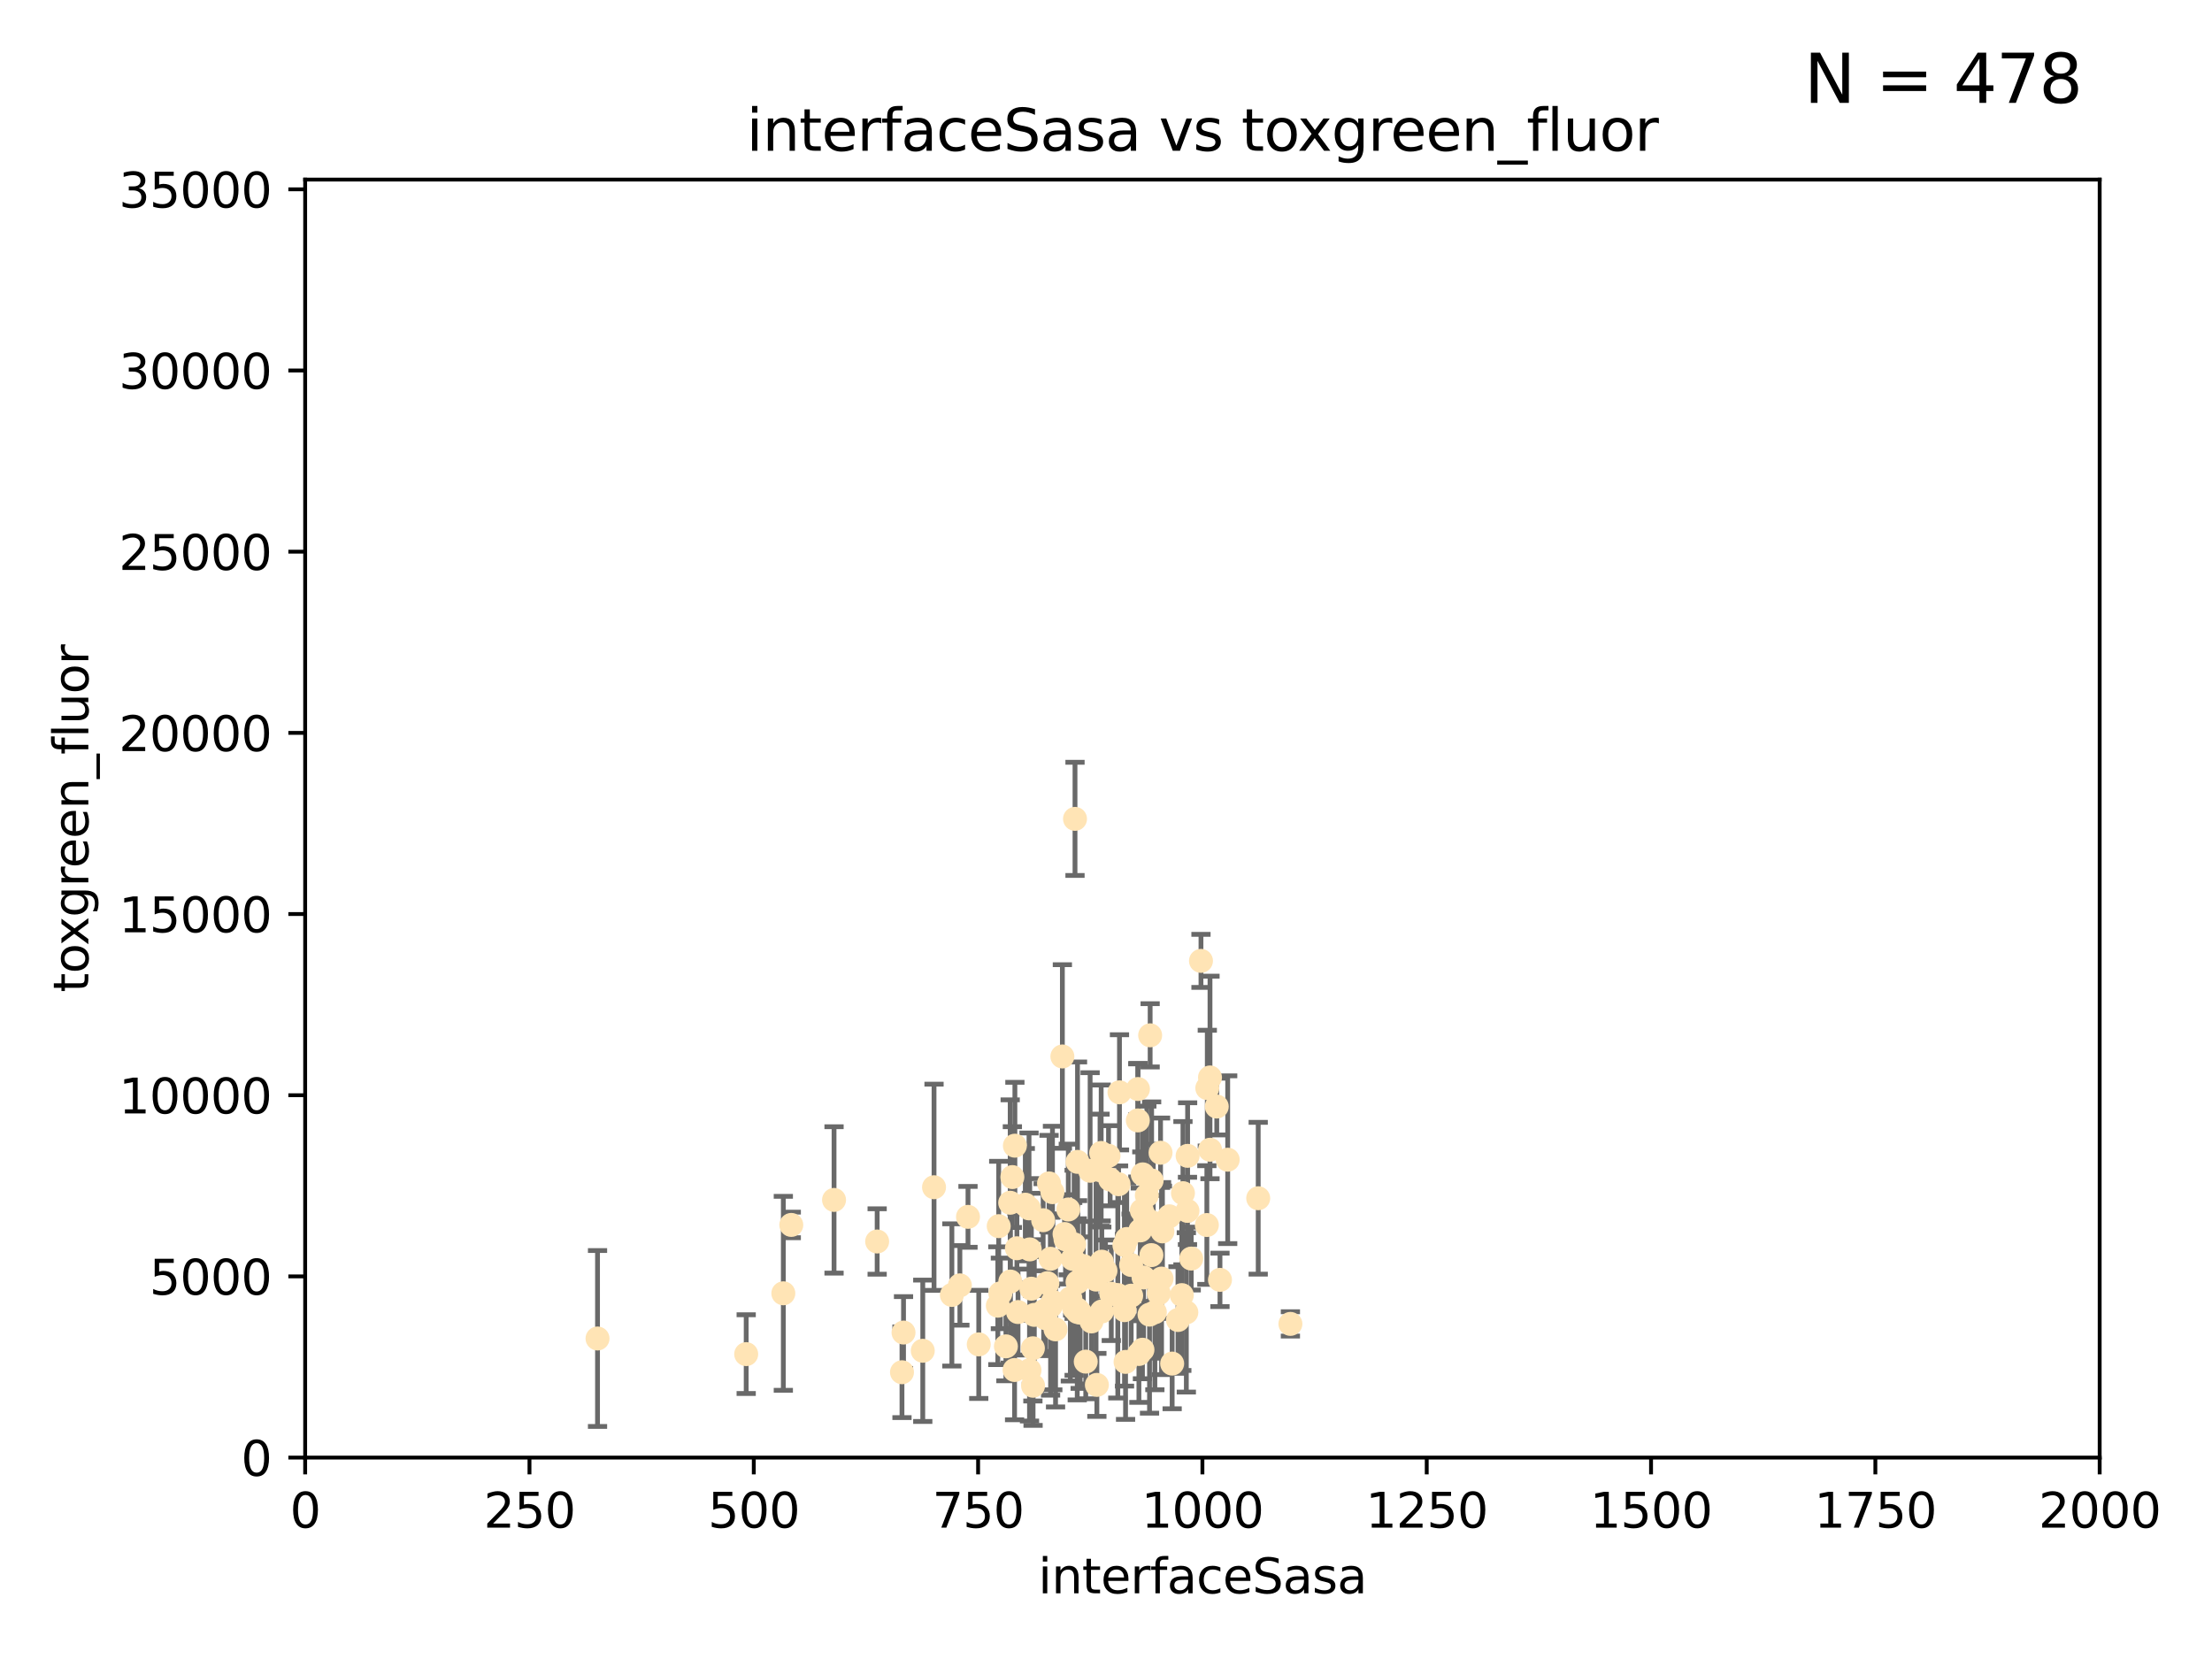 <?xml version="1.0" encoding="utf-8" standalone="no"?>
<!DOCTYPE svg PUBLIC "-//W3C//DTD SVG 1.1//EN"
  "http://www.w3.org/Graphics/SVG/1.1/DTD/svg11.dtd">
<svg xmlns:xlink="http://www.w3.org/1999/xlink" width="460.8pt" height="345.6pt" viewBox="0 0 460.8 345.6" xmlns="http://www.w3.org/2000/svg" version="1.1">
 <defs>
  <style type="text/css">*{stroke-linejoin: round; stroke-linecap: butt}</style>
 </defs>
 <g id="figure_1">
  <g id="patch_1">
   <path d="M 0 345.6 
L 460.8 345.6 
L 460.8 0 
L 0 0 
z
" style="fill: #ffffff"/>
  </g>
  <g id="axes_1">
   <g id="patch_2">
    <path d="M 63.571 303.64 
L 437.4 303.64 
L 437.4 37.411 
L 63.571 37.411 
z
" style="fill: #ffffff"/>
   </g>
   <g id="PathCollection_1">
    <defs>
     <path id="m65d5b8c8e6" d="M 0 1.118 
C 0.297 1.118 0.581 1 0.791 0.791 
C 1 0.581 1.118 0.297 1.118 0 
C 1.118 -0.297 1 -0.581 0.791 -0.791 
C 0.581 -1 0.297 -1.118 0 -1.118 
C -0.297 -1.118 -0.581 -1 -0.791 -0.791 
C -1 -0.581 -1.118 -0.297 -1.118 0 
C -1.118 0.297 -1 0.581 -0.791 0.791 
C -0.581 1 -0.297 1.118 0 1.118 
z
" style="stroke: #ffe4b5"/>
    </defs>
    <g clip-path="url(#pcc765268ac)">
     <use xlink:href="#m65d5b8c8e6" x="225.019" y="273.445" style="fill: #ffe4b5; stroke: #ffe4b5"/>
     <use xlink:href="#m65d5b8c8e6" x="253.473" y="230.512" style="fill: #ffe4b5; stroke: #ffe4b5"/>
     <use xlink:href="#m65d5b8c8e6" x="224.473" y="273.318" style="fill: #ffe4b5; stroke: #ffe4b5"/>
     <use xlink:href="#m65d5b8c8e6" x="241.972" y="266.35" style="fill: #ffe4b5; stroke: #ffe4b5"/>
     <use xlink:href="#m65d5b8c8e6" x="247.374" y="252.25" style="fill: #ffe4b5; stroke: #ffe4b5"/>
     <use xlink:href="#m65d5b8c8e6" x="224.409" y="272.755" style="fill: #ffe4b5; stroke: #ffe4b5"/>
     <use xlink:href="#m65d5b8c8e6" x="239.467" y="273.86" style="fill: #ffe4b5; stroke: #ffe4b5"/>
     <use xlink:href="#m65d5b8c8e6" x="238.555" y="253.578" style="fill: #ffe4b5; stroke: #ffe4b5"/>
     <use xlink:href="#m65d5b8c8e6" x="239.596" y="215.675" style="fill: #ffe4b5; stroke: #ffe4b5"/>
     <use xlink:href="#m65d5b8c8e6" x="223.46" y="262.242" style="fill: #ffe4b5; stroke: #ffe4b5"/>
     <use xlink:href="#m65d5b8c8e6" x="250.185" y="200.169" style="fill: #ffe4b5; stroke: #ffe4b5"/>
     <use xlink:href="#m65d5b8c8e6" x="231.501" y="269.528" style="fill: #ffe4b5; stroke: #ffe4b5"/>
     <use xlink:href="#m65d5b8c8e6" x="234.232" y="259.36" style="fill: #ffe4b5; stroke: #ffe4b5"/>
     <use xlink:href="#m65d5b8c8e6" x="240.248" y="254.736" style="fill: #ffe4b5; stroke: #ffe4b5"/>
     <use xlink:href="#m65d5b8c8e6" x="224.476" y="267.094" style="fill: #ffe4b5; stroke: #ffe4b5"/>
     <use xlink:href="#m65d5b8c8e6" x="214.465" y="285.458" style="fill: #ffe4b5; stroke: #ffe4b5"/>
     <use xlink:href="#m65d5b8c8e6" x="223.762" y="272.539" style="fill: #ffe4b5; stroke: #ffe4b5"/>
     <use xlink:href="#m65d5b8c8e6" x="238.048" y="244.641" style="fill: #ffe4b5; stroke: #ffe4b5"/>
     <use xlink:href="#m65d5b8c8e6" x="233.018" y="246.695" style="fill: #ffe4b5; stroke: #ffe4b5"/>
     <use xlink:href="#m65d5b8c8e6" x="251.411" y="255.194" style="fill: #ffe4b5; stroke: #ffe4b5"/>
     <use xlink:href="#m65d5b8c8e6" x="209.55" y="280.47" style="fill: #ffe4b5; stroke: #ffe4b5"/>
     <use xlink:href="#m65d5b8c8e6" x="212.073" y="273.321" style="fill: #ffe4b5; stroke: #ffe4b5"/>
     <use xlink:href="#m65d5b8c8e6" x="199.961" y="267.766" style="fill: #ffe4b5; stroke: #ffe4b5"/>
     <use xlink:href="#m65d5b8c8e6" x="187.899" y="285.864" style="fill: #ffe4b5; stroke: #ffe4b5"/>
     <use xlink:href="#m65d5b8c8e6" x="252.078" y="239.511" style="fill: #ffe4b5; stroke: #ffe4b5"/>
     <use xlink:href="#m65d5b8c8e6" x="218.183" y="267.311" style="fill: #ffe4b5; stroke: #ffe4b5"/>
     <use xlink:href="#m65d5b8c8e6" x="229.533" y="273.203" style="fill: #ffe4b5; stroke: #ffe4b5"/>
     <use xlink:href="#m65d5b8c8e6" x="237.861" y="252.168" style="fill: #ffe4b5; stroke: #ffe4b5"/>
     <use xlink:href="#m65d5b8c8e6" x="210.465" y="266.969" style="fill: #ffe4b5; stroke: #ffe4b5"/>
     <use xlink:href="#m65d5b8c8e6" x="224.465" y="242.038" style="fill: #ffe4b5; stroke: #ffe4b5"/>
     <use xlink:href="#m65d5b8c8e6" x="218.533" y="246.526" style="fill: #ffe4b5; stroke: #ffe4b5"/>
     <use xlink:href="#m65d5b8c8e6" x="234.476" y="283.708" style="fill: #ffe4b5; stroke: #ffe4b5"/>
     <use xlink:href="#m65d5b8c8e6" x="201.651" y="253.493" style="fill: #ffe4b5; stroke: #ffe4b5"/>
     <use xlink:href="#m65d5b8c8e6" x="214.516" y="260.273" style="fill: #ffe4b5; stroke: #ffe4b5"/>
     <use xlink:href="#m65d5b8c8e6" x="226.181" y="283.653" style="fill: #ffe4b5; stroke: #ffe4b5"/>
     <use xlink:href="#m65d5b8c8e6" x="211.421" y="238.667" style="fill: #ffe4b5; stroke: #ffe4b5"/>
     <use xlink:href="#m65d5b8c8e6" x="221.312" y="220.081" style="fill: #ffe4b5; stroke: #ffe4b5"/>
     <use xlink:href="#m65d5b8c8e6" x="237.058" y="226.862" style="fill: #ffe4b5; stroke: #ffe4b5"/>
     <use xlink:href="#m65d5b8c8e6" x="218.858" y="272.109" style="fill: #ffe4b5; stroke: #ffe4b5"/>
     <use xlink:href="#m65d5b8c8e6" x="214.852" y="268.456" style="fill: #ffe4b5; stroke: #ffe4b5"/>
     <use xlink:href="#m65d5b8c8e6" x="221.764" y="257.071" style="fill: #ffe4b5; stroke: #ffe4b5"/>
     <use xlink:href="#m65d5b8c8e6" x="247.402" y="240.784" style="fill: #ffe4b5; stroke: #ffe4b5"/>
     <use xlink:href="#m65d5b8c8e6" x="198.294" y="269.762" style="fill: #ffe4b5; stroke: #ffe4b5"/>
     <use xlink:href="#m65d5b8c8e6" x="229.523" y="262.829" style="fill: #ffe4b5; stroke: #ffe4b5"/>
     <use xlink:href="#m65d5b8c8e6" x="255.751" y="241.585" style="fill: #ffe4b5; stroke: #ffe4b5"/>
     <use xlink:href="#m65d5b8c8e6" x="229.159" y="243.768" style="fill: #ffe4b5; stroke: #ffe4b5"/>
     <use xlink:href="#m65d5b8c8e6" x="231.261" y="245.717" style="fill: #ffe4b5; stroke: #ffe4b5"/>
     <use xlink:href="#m65d5b8c8e6" x="208.396" y="269.434" style="fill: #ffe4b5; stroke: #ffe4b5"/>
     <use xlink:href="#m65d5b8c8e6" x="235.632" y="263.512" style="fill: #ffe4b5; stroke: #ffe4b5"/>
     <use xlink:href="#m65d5b8c8e6" x="252.065" y="224.454" style="fill: #ffe4b5; stroke: #ffe4b5"/>
     <use xlink:href="#m65d5b8c8e6" x="251.502" y="226.673" style="fill: #ffe4b5; stroke: #ffe4b5"/>
     <use xlink:href="#m65d5b8c8e6" x="240.579" y="273.361" style="fill: #ffe4b5; stroke: #ffe4b5"/>
     <use xlink:href="#m65d5b8c8e6" x="238.224" y="266.121" style="fill: #ffe4b5; stroke: #ffe4b5"/>
     <use xlink:href="#m65d5b8c8e6" x="217.82" y="274.615" style="fill: #ffe4b5; stroke: #ffe4b5"/>
     <use xlink:href="#m65d5b8c8e6" x="218.847" y="262.226" style="fill: #ffe4b5; stroke: #ffe4b5"/>
     <use xlink:href="#m65d5b8c8e6" x="230.291" y="264.709" style="fill: #ffe4b5; stroke: #ffe4b5"/>
     <use xlink:href="#m65d5b8c8e6" x="203.892" y="280.06" style="fill: #ffe4b5; stroke: #ffe4b5"/>
     <use xlink:href="#m65d5b8c8e6" x="210.895" y="245.207" style="fill: #ffe4b5; stroke: #ffe4b5"/>
     <use xlink:href="#m65d5b8c8e6" x="239.906" y="245.916" style="fill: #ffe4b5; stroke: #ffe4b5"/>
     <use xlink:href="#m65d5b8c8e6" x="237.994" y="281.173" style="fill: #ffe4b5; stroke: #ffe4b5"/>
     <use xlink:href="#m65d5b8c8e6" x="229.394" y="240.184" style="fill: #ffe4b5; stroke: #ffe4b5"/>
     <use xlink:href="#m65d5b8c8e6" x="247.136" y="273.394" style="fill: #ffe4b5; stroke: #ffe4b5"/>
     <use xlink:href="#m65d5b8c8e6" x="173.746" y="249.966" style="fill: #ffe4b5; stroke: #ffe4b5"/>
     <use xlink:href="#m65d5b8c8e6" x="219.247" y="248.35" style="fill: #ffe4b5; stroke: #ffe4b5"/>
     <use xlink:href="#m65d5b8c8e6" x="241.762" y="240.133" style="fill: #ffe4b5; stroke: #ffe4b5"/>
     <use xlink:href="#m65d5b8c8e6" x="222.972" y="270.448" style="fill: #ffe4b5; stroke: #ffe4b5"/>
     <use xlink:href="#m65d5b8c8e6" x="234.716" y="258.105" style="fill: #ffe4b5; stroke: #ffe4b5"/>
     <use xlink:href="#m65d5b8c8e6" x="217.413" y="273.135" style="fill: #ffe4b5; stroke: #ffe4b5"/>
     <use xlink:href="#m65d5b8c8e6" x="237.033" y="233.405" style="fill: #ffe4b5; stroke: #ffe4b5"/>
     <use xlink:href="#m65d5b8c8e6" x="244.181" y="284.061" style="fill: #ffe4b5; stroke: #ffe4b5"/>
     <use xlink:href="#m65d5b8c8e6" x="254.144" y="266.619" style="fill: #ffe4b5; stroke: #ffe4b5"/>
     <use xlink:href="#m65d5b8c8e6" x="237.256" y="282.062" style="fill: #ffe4b5; stroke: #ffe4b5"/>
     <use xlink:href="#m65d5b8c8e6" x="219.318" y="271.201" style="fill: #ffe4b5; stroke: #ffe4b5"/>
     <use xlink:href="#m65d5b8c8e6" x="214.363" y="251.723" style="fill: #ffe4b5; stroke: #ffe4b5"/>
     <use xlink:href="#m65d5b8c8e6" x="262.108" y="249.617" style="fill: #ffe4b5; stroke: #ffe4b5"/>
     <use xlink:href="#m65d5b8c8e6" x="246.196" y="269.796" style="fill: #ffe4b5; stroke: #ffe4b5"/>
     <use xlink:href="#m65d5b8c8e6" x="210.441" y="250.554" style="fill: #ffe4b5; stroke: #ffe4b5"/>
     <use xlink:href="#m65d5b8c8e6" x="241.39" y="269.426" style="fill: #ffe4b5; stroke: #ffe4b5"/>
     <use xlink:href="#m65d5b8c8e6" x="215.17" y="280.87" style="fill: #ffe4b5; stroke: #ffe4b5"/>
     <use xlink:href="#m65d5b8c8e6" x="223.944" y="170.586" style="fill: #ffe4b5; stroke: #ffe4b5"/>
     <use xlink:href="#m65d5b8c8e6" x="225.673" y="263.73" style="fill: #ffe4b5; stroke: #ffe4b5"/>
     <use xlink:href="#m65d5b8c8e6" x="230.927" y="240.771" style="fill: #ffe4b5; stroke: #ffe4b5"/>
     <use xlink:href="#m65d5b8c8e6" x="211.839" y="260.036" style="fill: #ffe4b5; stroke: #ffe4b5"/>
     <use xlink:href="#m65d5b8c8e6" x="245.396" y="274.979" style="fill: #ffe4b5; stroke: #ffe4b5"/>
     <use xlink:href="#m65d5b8c8e6" x="242.155" y="256.522" style="fill: #ffe4b5; stroke: #ffe4b5"/>
     <use xlink:href="#m65d5b8c8e6" x="228.325" y="266.559" style="fill: #ffe4b5; stroke: #ffe4b5"/>
     <use xlink:href="#m65d5b8c8e6" x="215.207" y="288.679" style="fill: #ffe4b5; stroke: #ffe4b5"/>
     <use xlink:href="#m65d5b8c8e6" x="248.153" y="262.184" style="fill: #ffe4b5; stroke: #ffe4b5"/>
     <use xlink:href="#m65d5b8c8e6" x="217.308" y="254.193" style="fill: #ffe4b5; stroke: #ffe4b5"/>
     <use xlink:href="#m65d5b8c8e6" x="188.221" y="277.594" style="fill: #ffe4b5; stroke: #ffe4b5"/>
     <use xlink:href="#m65d5b8c8e6" x="233.207" y="227.553" style="fill: #ffe4b5; stroke: #ffe4b5"/>
     <use xlink:href="#m65d5b8c8e6" x="238.906" y="249.018" style="fill: #ffe4b5; stroke: #ffe4b5"/>
     <use xlink:href="#m65d5b8c8e6" x="243.585" y="253.376" style="fill: #ffe4b5; stroke: #ffe4b5"/>
     <use xlink:href="#m65d5b8c8e6" x="227.377" y="275.278" style="fill: #ffe4b5; stroke: #ffe4b5"/>
     <use xlink:href="#m65d5b8c8e6" x="237.544" y="256.316" style="fill: #ffe4b5; stroke: #ffe4b5"/>
     <use xlink:href="#m65d5b8c8e6" x="213.589" y="250.957" style="fill: #ffe4b5; stroke: #ffe4b5"/>
     <use xlink:href="#m65d5b8c8e6" x="228.499" y="288.497" style="fill: #ffe4b5; stroke: #ffe4b5"/>
     <use xlink:href="#m65d5b8c8e6" x="232.86" y="269.782" style="fill: #ffe4b5; stroke: #ffe4b5"/>
     <use xlink:href="#m65d5b8c8e6" x="223.762" y="259.223" style="fill: #ffe4b5; stroke: #ffe4b5"/>
     <use xlink:href="#m65d5b8c8e6" x="227.093" y="243.894" style="fill: #ffe4b5; stroke: #ffe4b5"/>
     <use xlink:href="#m65d5b8c8e6" x="194.576" y="247.324" style="fill: #ffe4b5; stroke: #ffe4b5"/>
     <use xlink:href="#m65d5b8c8e6" x="235.645" y="269.911" style="fill: #ffe4b5; stroke: #ffe4b5"/>
     <use xlink:href="#m65d5b8c8e6" x="221.968" y="258.18" style="fill: #ffe4b5; stroke: #ffe4b5"/>
     <use xlink:href="#m65d5b8c8e6" x="182.727" y="258.627" style="fill: #ffe4b5; stroke: #ffe4b5"/>
     <use xlink:href="#m65d5b8c8e6" x="208.05" y="255.432" style="fill: #ffe4b5; stroke: #ffe4b5"/>
     <use xlink:href="#m65d5b8c8e6" x="164.838" y="255.174" style="fill: #ffe4b5; stroke: #ffe4b5"/>
     <use xlink:href="#m65d5b8c8e6" x="268.814" y="275.793" style="fill: #ffe4b5; stroke: #ffe4b5"/>
     <use xlink:href="#m65d5b8c8e6" x="239.856" y="261.461" style="fill: #ffe4b5; stroke: #ffe4b5"/>
     <use xlink:href="#m65d5b8c8e6" x="246.431" y="248.558" style="fill: #ffe4b5; stroke: #ffe4b5"/>
     <use xlink:href="#m65d5b8c8e6" x="155.445" y="282.089" style="fill: #ffe4b5; stroke: #ffe4b5"/>
     <use xlink:href="#m65d5b8c8e6" x="192.23" y="281.39" style="fill: #ffe4b5; stroke: #ffe4b5"/>
     <use xlink:href="#m65d5b8c8e6" x="234.256" y="272.933" style="fill: #ffe4b5; stroke: #ffe4b5"/>
     <use xlink:href="#m65d5b8c8e6" x="207.867" y="272.002" style="fill: #ffe4b5; stroke: #ffe4b5"/>
     <use xlink:href="#m65d5b8c8e6" x="211.355" y="285.397" style="fill: #ffe4b5; stroke: #ffe4b5"/>
     <use xlink:href="#m65d5b8c8e6" x="124.475" y="278.834" style="fill: #ffe4b5; stroke: #ffe4b5"/>
     <use xlink:href="#m65d5b8c8e6" x="163.182" y="269.418" style="fill: #ffe4b5; stroke: #ffe4b5"/>
     <use xlink:href="#m65d5b8c8e6" x="222.546" y="251.956" style="fill: #ffe4b5; stroke: #ffe4b5"/>
     <use xlink:href="#m65d5b8c8e6" x="215.467" y="273.913" style="fill: #ffe4b5; stroke: #ffe4b5"/>
     <use xlink:href="#m65d5b8c8e6" x="219.891" y="276.933" style="fill: #ffe4b5; stroke: #ffe4b5"/>
    </g>
   </g>
   <g id="matplotlib.axis_1">
    <g id="xtick_1">
     <g id="line2d_1">
      <defs>
       <path id="mc04b16b4f3" d="M 0 0 
L 0 3.5 
" style="stroke: #000000; stroke-width: 0.8"/>
      </defs>
      <g>
       <use xlink:href="#mc04b16b4f3" x="63.571" y="303.64" style="stroke: #000000; stroke-width: 0.8"/>
      </g>
     </g>
     <g id="text_1">
      <!-- 0 -->
      <g transform="translate(60.39 318.238)scale(0.1 -0.1)">
       <defs>
        <path id="DejaVuSans-30" d="M 2034 4250 
Q 1547 4250 1301 3770 
Q 1056 3291 1056 2328 
Q 1056 1369 1301 889 
Q 1547 409 2034 409 
Q 2525 409 2770 889 
Q 3016 1369 3016 2328 
Q 3016 3291 2770 3770 
Q 2525 4250 2034 4250 
z
M 2034 4750 
Q 2819 4750 3233 4129 
Q 3647 3509 3647 2328 
Q 3647 1150 3233 529 
Q 2819 -91 2034 -91 
Q 1250 -91 836 529 
Q 422 1150 422 2328 
Q 422 3509 836 4129 
Q 1250 4750 2034 4750 
z
" transform="scale(0.016)"/>
       </defs>
       <use xlink:href="#DejaVuSans-30"/>
      </g>
     </g>
    </g>
    <g id="xtick_2">
     <g id="line2d_2">
      <g>
       <use xlink:href="#mc04b16b4f3" x="110.3" y="303.64" style="stroke: #000000; stroke-width: 0.8"/>
      </g>
     </g>
     <g id="text_2">
      <!-- 250 -->
      <g transform="translate(100.756 318.238)scale(0.1 -0.1)">
       <defs>
        <path id="DejaVuSans-32" d="M 1228 531 
L 3431 531 
L 3431 0 
L 469 0 
L 469 531 
Q 828 903 1448 1529 
Q 2069 2156 2228 2338 
Q 2531 2678 2651 2914 
Q 2772 3150 2772 3378 
Q 2772 3750 2511 3984 
Q 2250 4219 1831 4219 
Q 1534 4219 1204 4116 
Q 875 4013 500 3803 
L 500 4441 
Q 881 4594 1212 4672 
Q 1544 4750 1819 4750 
Q 2544 4750 2975 4387 
Q 3406 4025 3406 3419 
Q 3406 3131 3298 2873 
Q 3191 2616 2906 2266 
Q 2828 2175 2409 1742 
Q 1991 1309 1228 531 
z
" transform="scale(0.016)"/>
        <path id="DejaVuSans-35" d="M 691 4666 
L 3169 4666 
L 3169 4134 
L 1269 4134 
L 1269 2991 
Q 1406 3038 1543 3061 
Q 1681 3084 1819 3084 
Q 2600 3084 3056 2656 
Q 3513 2228 3513 1497 
Q 3513 744 3044 326 
Q 2575 -91 1722 -91 
Q 1428 -91 1123 -41 
Q 819 9 494 109 
L 494 744 
Q 775 591 1075 516 
Q 1375 441 1709 441 
Q 2250 441 2565 725 
Q 2881 1009 2881 1497 
Q 2881 1984 2565 2268 
Q 2250 2553 1709 2553 
Q 1456 2553 1204 2497 
Q 953 2441 691 2322 
L 691 4666 
z
" transform="scale(0.016)"/>
       </defs>
       <use xlink:href="#DejaVuSans-32"/>
       <use xlink:href="#DejaVuSans-35" x="63.623"/>
       <use xlink:href="#DejaVuSans-30" x="127.246"/>
      </g>
     </g>
    </g>
    <g id="xtick_3">
     <g id="line2d_3">
      <g>
       <use xlink:href="#mc04b16b4f3" x="157.028" y="303.64" style="stroke: #000000; stroke-width: 0.8"/>
      </g>
     </g>
     <g id="text_3">
      <!-- 500 -->
      <g transform="translate(147.485 318.238)scale(0.1 -0.1)">
       <use xlink:href="#DejaVuSans-35"/>
       <use xlink:href="#DejaVuSans-30" x="63.623"/>
       <use xlink:href="#DejaVuSans-30" x="127.246"/>
      </g>
     </g>
    </g>
    <g id="xtick_4">
     <g id="line2d_4">
      <g>
       <use xlink:href="#mc04b16b4f3" x="203.757" y="303.64" style="stroke: #000000; stroke-width: 0.8"/>
      </g>
     </g>
     <g id="text_4">
      <!-- 750 -->
      <g transform="translate(194.213 318.238)scale(0.1 -0.1)">
       <defs>
        <path id="DejaVuSans-37" d="M 525 4666 
L 3525 4666 
L 3525 4397 
L 1831 0 
L 1172 0 
L 2766 4134 
L 525 4134 
L 525 4666 
z
" transform="scale(0.016)"/>
       </defs>
       <use xlink:href="#DejaVuSans-37"/>
       <use xlink:href="#DejaVuSans-35" x="63.623"/>
       <use xlink:href="#DejaVuSans-30" x="127.246"/>
      </g>
     </g>
    </g>
    <g id="xtick_5">
     <g id="line2d_5">
      <g>
       <use xlink:href="#mc04b16b4f3" x="250.486" y="303.64" style="stroke: #000000; stroke-width: 0.8"/>
      </g>
     </g>
     <g id="text_5">
      <!-- 1000 -->
      <g transform="translate(237.761 318.238)scale(0.1 -0.1)">
       <defs>
        <path id="DejaVuSans-31" d="M 794 531 
L 1825 531 
L 1825 4091 
L 703 3866 
L 703 4441 
L 1819 4666 
L 2450 4666 
L 2450 531 
L 3481 531 
L 3481 0 
L 794 0 
L 794 531 
z
" transform="scale(0.016)"/>
       </defs>
       <use xlink:href="#DejaVuSans-31"/>
       <use xlink:href="#DejaVuSans-30" x="63.623"/>
       <use xlink:href="#DejaVuSans-30" x="127.246"/>
       <use xlink:href="#DejaVuSans-30" x="190.869"/>
      </g>
     </g>
    </g>
    <g id="xtick_6">
     <g id="line2d_6">
      <g>
       <use xlink:href="#mc04b16b4f3" x="297.214" y="303.64" style="stroke: #000000; stroke-width: 0.8"/>
      </g>
     </g>
     <g id="text_6">
      <!-- 1250 -->
      <g transform="translate(284.489 318.238)scale(0.1 -0.1)">
       <use xlink:href="#DejaVuSans-31"/>
       <use xlink:href="#DejaVuSans-32" x="63.623"/>
       <use xlink:href="#DejaVuSans-35" x="127.246"/>
       <use xlink:href="#DejaVuSans-30" x="190.869"/>
      </g>
     </g>
    </g>
    <g id="xtick_7">
     <g id="line2d_7">
      <g>
       <use xlink:href="#mc04b16b4f3" x="343.943" y="303.64" style="stroke: #000000; stroke-width: 0.8"/>
      </g>
     </g>
     <g id="text_7">
      <!-- 1500 -->
      <g transform="translate(331.218 318.238)scale(0.1 -0.1)">
       <use xlink:href="#DejaVuSans-31"/>
       <use xlink:href="#DejaVuSans-35" x="63.623"/>
       <use xlink:href="#DejaVuSans-30" x="127.246"/>
       <use xlink:href="#DejaVuSans-30" x="190.869"/>
      </g>
     </g>
    </g>
    <g id="xtick_8">
     <g id="line2d_8">
      <g>
       <use xlink:href="#mc04b16b4f3" x="390.671" y="303.64" style="stroke: #000000; stroke-width: 0.8"/>
      </g>
     </g>
     <g id="text_8">
      <!-- 1750 -->
      <g transform="translate(377.946 318.238)scale(0.1 -0.1)">
       <use xlink:href="#DejaVuSans-31"/>
       <use xlink:href="#DejaVuSans-37" x="63.623"/>
       <use xlink:href="#DejaVuSans-35" x="127.246"/>
       <use xlink:href="#DejaVuSans-30" x="190.869"/>
      </g>
     </g>
    </g>
    <g id="xtick_9">
     <g id="line2d_9">
      <g>
       <use xlink:href="#mc04b16b4f3" x="437.4" y="303.64" style="stroke: #000000; stroke-width: 0.8"/>
      </g>
     </g>
     <g id="text_9">
      <!-- 2000 -->
      <g transform="translate(424.675 318.238)scale(0.1 -0.1)">
       <use xlink:href="#DejaVuSans-32"/>
       <use xlink:href="#DejaVuSans-30" x="63.623"/>
       <use xlink:href="#DejaVuSans-30" x="127.246"/>
       <use xlink:href="#DejaVuSans-30" x="190.869"/>
      </g>
     </g>
    </g>
    <g id="text_10">
     <!-- interfaceSasa -->
     <g transform="translate(216.279 331.917)scale(0.1 -0.1)">
      <defs>
       <path id="DejaVuSans-69" d="M 603 3500 
L 1178 3500 
L 1178 0 
L 603 0 
L 603 3500 
z
M 603 4863 
L 1178 4863 
L 1178 4134 
L 603 4134 
L 603 4863 
z
" transform="scale(0.016)"/>
       <path id="DejaVuSans-6e" d="M 3513 2113 
L 3513 0 
L 2938 0 
L 2938 2094 
Q 2938 2591 2744 2837 
Q 2550 3084 2163 3084 
Q 1697 3084 1428 2787 
Q 1159 2491 1159 1978 
L 1159 0 
L 581 0 
L 581 3500 
L 1159 3500 
L 1159 2956 
Q 1366 3272 1645 3428 
Q 1925 3584 2291 3584 
Q 2894 3584 3203 3211 
Q 3513 2838 3513 2113 
z
" transform="scale(0.016)"/>
       <path id="DejaVuSans-74" d="M 1172 4494 
L 1172 3500 
L 2356 3500 
L 2356 3053 
L 1172 3053 
L 1172 1153 
Q 1172 725 1289 603 
Q 1406 481 1766 481 
L 2356 481 
L 2356 0 
L 1766 0 
Q 1100 0 847 248 
Q 594 497 594 1153 
L 594 3053 
L 172 3053 
L 172 3500 
L 594 3500 
L 594 4494 
L 1172 4494 
z
" transform="scale(0.016)"/>
       <path id="DejaVuSans-65" d="M 3597 1894 
L 3597 1613 
L 953 1613 
Q 991 1019 1311 708 
Q 1631 397 2203 397 
Q 2534 397 2845 478 
Q 3156 559 3463 722 
L 3463 178 
Q 3153 47 2828 -22 
Q 2503 -91 2169 -91 
Q 1331 -91 842 396 
Q 353 884 353 1716 
Q 353 2575 817 3079 
Q 1281 3584 2069 3584 
Q 2775 3584 3186 3129 
Q 3597 2675 3597 1894 
z
M 3022 2063 
Q 3016 2534 2758 2815 
Q 2500 3097 2075 3097 
Q 1594 3097 1305 2825 
Q 1016 2553 972 2059 
L 3022 2063 
z
" transform="scale(0.016)"/>
       <path id="DejaVuSans-72" d="M 2631 2963 
Q 2534 3019 2420 3045 
Q 2306 3072 2169 3072 
Q 1681 3072 1420 2755 
Q 1159 2438 1159 1844 
L 1159 0 
L 581 0 
L 581 3500 
L 1159 3500 
L 1159 2956 
Q 1341 3275 1631 3429 
Q 1922 3584 2338 3584 
Q 2397 3584 2469 3576 
Q 2541 3569 2628 3553 
L 2631 2963 
z
" transform="scale(0.016)"/>
       <path id="DejaVuSans-66" d="M 2375 4863 
L 2375 4384 
L 1825 4384 
Q 1516 4384 1395 4259 
Q 1275 4134 1275 3809 
L 1275 3500 
L 2222 3500 
L 2222 3053 
L 1275 3053 
L 1275 0 
L 697 0 
L 697 3053 
L 147 3053 
L 147 3500 
L 697 3500 
L 697 3744 
Q 697 4328 969 4595 
Q 1241 4863 1831 4863 
L 2375 4863 
z
" transform="scale(0.016)"/>
       <path id="DejaVuSans-61" d="M 2194 1759 
Q 1497 1759 1228 1600 
Q 959 1441 959 1056 
Q 959 750 1161 570 
Q 1363 391 1709 391 
Q 2188 391 2477 730 
Q 2766 1069 2766 1631 
L 2766 1759 
L 2194 1759 
z
M 3341 1997 
L 3341 0 
L 2766 0 
L 2766 531 
Q 2569 213 2275 61 
Q 1981 -91 1556 -91 
Q 1019 -91 701 211 
Q 384 513 384 1019 
Q 384 1609 779 1909 
Q 1175 2209 1959 2209 
L 2766 2209 
L 2766 2266 
Q 2766 2663 2505 2880 
Q 2244 3097 1772 3097 
Q 1472 3097 1187 3025 
Q 903 2953 641 2809 
L 641 3341 
Q 956 3463 1253 3523 
Q 1550 3584 1831 3584 
Q 2591 3584 2966 3190 
Q 3341 2797 3341 1997 
z
" transform="scale(0.016)"/>
       <path id="DejaVuSans-63" d="M 3122 3366 
L 3122 2828 
Q 2878 2963 2633 3030 
Q 2388 3097 2138 3097 
Q 1578 3097 1268 2742 
Q 959 2388 959 1747 
Q 959 1106 1268 751 
Q 1578 397 2138 397 
Q 2388 397 2633 464 
Q 2878 531 3122 666 
L 3122 134 
Q 2881 22 2623 -34 
Q 2366 -91 2075 -91 
Q 1284 -91 818 406 
Q 353 903 353 1747 
Q 353 2603 823 3093 
Q 1294 3584 2113 3584 
Q 2378 3584 2631 3529 
Q 2884 3475 3122 3366 
z
" transform="scale(0.016)"/>
       <path id="DejaVuSans-53" d="M 3425 4513 
L 3425 3897 
Q 3066 4069 2747 4153 
Q 2428 4238 2131 4238 
Q 1616 4238 1336 4038 
Q 1056 3838 1056 3469 
Q 1056 3159 1242 3001 
Q 1428 2844 1947 2747 
L 2328 2669 
Q 3034 2534 3370 2195 
Q 3706 1856 3706 1288 
Q 3706 609 3251 259 
Q 2797 -91 1919 -91 
Q 1588 -91 1214 -16 
Q 841 59 441 206 
L 441 856 
Q 825 641 1194 531 
Q 1563 422 1919 422 
Q 2459 422 2753 634 
Q 3047 847 3047 1241 
Q 3047 1584 2836 1778 
Q 2625 1972 2144 2069 
L 1759 2144 
Q 1053 2284 737 2584 
Q 422 2884 422 3419 
Q 422 4038 858 4394 
Q 1294 4750 2059 4750 
Q 2388 4750 2728 4690 
Q 3069 4631 3425 4513 
z
" transform="scale(0.016)"/>
       <path id="DejaVuSans-73" d="M 2834 3397 
L 2834 2853 
Q 2591 2978 2328 3040 
Q 2066 3103 1784 3103 
Q 1356 3103 1142 2972 
Q 928 2841 928 2578 
Q 928 2378 1081 2264 
Q 1234 2150 1697 2047 
L 1894 2003 
Q 2506 1872 2764 1633 
Q 3022 1394 3022 966 
Q 3022 478 2636 193 
Q 2250 -91 1575 -91 
Q 1294 -91 989 -36 
Q 684 19 347 128 
L 347 722 
Q 666 556 975 473 
Q 1284 391 1588 391 
Q 1994 391 2212 530 
Q 2431 669 2431 922 
Q 2431 1156 2273 1281 
Q 2116 1406 1581 1522 
L 1381 1569 
Q 847 1681 609 1914 
Q 372 2147 372 2553 
Q 372 3047 722 3315 
Q 1072 3584 1716 3584 
Q 2034 3584 2315 3537 
Q 2597 3491 2834 3397 
z
" transform="scale(0.016)"/>
      </defs>
      <use xlink:href="#DejaVuSans-69"/>
      <use xlink:href="#DejaVuSans-6e" x="27.783"/>
      <use xlink:href="#DejaVuSans-74" x="91.162"/>
      <use xlink:href="#DejaVuSans-65" x="130.371"/>
      <use xlink:href="#DejaVuSans-72" x="191.895"/>
      <use xlink:href="#DejaVuSans-66" x="233.008"/>
      <use xlink:href="#DejaVuSans-61" x="268.213"/>
      <use xlink:href="#DejaVuSans-63" x="329.492"/>
      <use xlink:href="#DejaVuSans-65" x="384.473"/>
      <use xlink:href="#DejaVuSans-53" x="445.996"/>
      <use xlink:href="#DejaVuSans-61" x="509.473"/>
      <use xlink:href="#DejaVuSans-73" x="570.752"/>
      <use xlink:href="#DejaVuSans-61" x="622.852"/>
     </g>
    </g>
   </g>
   <g id="matplotlib.axis_2">
    <g id="ytick_1">
     <g id="line2d_10">
      <defs>
       <path id="ma69177c27b" d="M 0 0 
L -3.5 0 
" style="stroke: #000000; stroke-width: 0.8"/>
      </defs>
      <g>
       <use xlink:href="#ma69177c27b" x="63.571" y="303.64" style="stroke: #000000; stroke-width: 0.8"/>
      </g>
     </g>
     <g id="text_11">
      <!-- 0 -->
      <g transform="translate(50.209 307.439)scale(0.1 -0.1)">
       <use xlink:href="#DejaVuSans-30"/>
      </g>
     </g>
    </g>
    <g id="ytick_2">
     <g id="line2d_11">
      <g>
       <use xlink:href="#ma69177c27b" x="63.571" y="265.897" style="stroke: #000000; stroke-width: 0.8"/>
      </g>
     </g>
     <g id="text_12">
      <!-- 5000 -->
      <g transform="translate(31.121 269.696)scale(0.1 -0.1)">
       <use xlink:href="#DejaVuSans-35"/>
       <use xlink:href="#DejaVuSans-30" x="63.623"/>
       <use xlink:href="#DejaVuSans-30" x="127.246"/>
       <use xlink:href="#DejaVuSans-30" x="190.869"/>
      </g>
     </g>
    </g>
    <g id="ytick_3">
     <g id="line2d_12">
      <g>
       <use xlink:href="#ma69177c27b" x="63.571" y="228.154" style="stroke: #000000; stroke-width: 0.8"/>
      </g>
     </g>
     <g id="text_13">
      <!-- 10000 -->
      <g transform="translate(24.759 231.953)scale(0.1 -0.1)">
       <use xlink:href="#DejaVuSans-31"/>
       <use xlink:href="#DejaVuSans-30" x="63.623"/>
       <use xlink:href="#DejaVuSans-30" x="127.246"/>
       <use xlink:href="#DejaVuSans-30" x="190.869"/>
       <use xlink:href="#DejaVuSans-30" x="254.492"/>
      </g>
     </g>
    </g>
    <g id="ytick_4">
     <g id="line2d_13">
      <g>
       <use xlink:href="#ma69177c27b" x="63.571" y="190.411" style="stroke: #000000; stroke-width: 0.8"/>
      </g>
     </g>
     <g id="text_14">
      <!-- 15000 -->
      <g transform="translate(24.759 194.21)scale(0.1 -0.1)">
       <use xlink:href="#DejaVuSans-31"/>
       <use xlink:href="#DejaVuSans-35" x="63.623"/>
       <use xlink:href="#DejaVuSans-30" x="127.246"/>
       <use xlink:href="#DejaVuSans-30" x="190.869"/>
       <use xlink:href="#DejaVuSans-30" x="254.492"/>
      </g>
     </g>
    </g>
    <g id="ytick_5">
     <g id="line2d_14">
      <g>
       <use xlink:href="#ma69177c27b" x="63.571" y="152.668" style="stroke: #000000; stroke-width: 0.8"/>
      </g>
     </g>
     <g id="text_15">
      <!-- 20000 -->
      <g transform="translate(24.759 156.467)scale(0.1 -0.1)">
       <use xlink:href="#DejaVuSans-32"/>
       <use xlink:href="#DejaVuSans-30" x="63.623"/>
       <use xlink:href="#DejaVuSans-30" x="127.246"/>
       <use xlink:href="#DejaVuSans-30" x="190.869"/>
       <use xlink:href="#DejaVuSans-30" x="254.492"/>
      </g>
     </g>
    </g>
    <g id="ytick_6">
     <g id="line2d_15">
      <g>
       <use xlink:href="#ma69177c27b" x="63.571" y="114.925" style="stroke: #000000; stroke-width: 0.8"/>
      </g>
     </g>
     <g id="text_16">
      <!-- 25000 -->
      <g transform="translate(24.759 118.724)scale(0.1 -0.1)">
       <use xlink:href="#DejaVuSans-32"/>
       <use xlink:href="#DejaVuSans-35" x="63.623"/>
       <use xlink:href="#DejaVuSans-30" x="127.246"/>
       <use xlink:href="#DejaVuSans-30" x="190.869"/>
       <use xlink:href="#DejaVuSans-30" x="254.492"/>
      </g>
     </g>
    </g>
    <g id="ytick_7">
     <g id="line2d_16">
      <g>
       <use xlink:href="#ma69177c27b" x="63.571" y="77.181" style="stroke: #000000; stroke-width: 0.8"/>
      </g>
     </g>
     <g id="text_17">
      <!-- 30000 -->
      <g transform="translate(24.759 80.981)scale(0.1 -0.1)">
       <defs>
        <path id="DejaVuSans-33" d="M 2597 2516 
Q 3050 2419 3304 2112 
Q 3559 1806 3559 1356 
Q 3559 666 3084 287 
Q 2609 -91 1734 -91 
Q 1441 -91 1130 -33 
Q 819 25 488 141 
L 488 750 
Q 750 597 1062 519 
Q 1375 441 1716 441 
Q 2309 441 2620 675 
Q 2931 909 2931 1356 
Q 2931 1769 2642 2001 
Q 2353 2234 1838 2234 
L 1294 2234 
L 1294 2753 
L 1863 2753 
Q 2328 2753 2575 2939 
Q 2822 3125 2822 3475 
Q 2822 3834 2567 4026 
Q 2313 4219 1838 4219 
Q 1578 4219 1281 4162 
Q 984 4106 628 3988 
L 628 4550 
Q 988 4650 1302 4700 
Q 1616 4750 1894 4750 
Q 2613 4750 3031 4423 
Q 3450 4097 3450 3541 
Q 3450 3153 3228 2886 
Q 3006 2619 2597 2516 
z
" transform="scale(0.016)"/>
       </defs>
       <use xlink:href="#DejaVuSans-33"/>
       <use xlink:href="#DejaVuSans-30" x="63.623"/>
       <use xlink:href="#DejaVuSans-30" x="127.246"/>
       <use xlink:href="#DejaVuSans-30" x="190.869"/>
       <use xlink:href="#DejaVuSans-30" x="254.492"/>
      </g>
     </g>
    </g>
    <g id="ytick_8">
     <g id="line2d_17">
      <g>
       <use xlink:href="#ma69177c27b" x="63.571" y="39.438" style="stroke: #000000; stroke-width: 0.8"/>
      </g>
     </g>
     <g id="text_18">
      <!-- 35000 -->
      <g transform="translate(24.759 43.238)scale(0.1 -0.1)">
       <use xlink:href="#DejaVuSans-33"/>
       <use xlink:href="#DejaVuSans-35" x="63.623"/>
       <use xlink:href="#DejaVuSans-30" x="127.246"/>
       <use xlink:href="#DejaVuSans-30" x="190.869"/>
       <use xlink:href="#DejaVuSans-30" x="254.492"/>
      </g>
     </g>
    </g>
    <g id="text_19">
     <!-- toxgreen_fluor -->
     <g transform="translate(18.401 206.72)rotate(-90)scale(0.1 -0.1)">
      <defs>
       <path id="DejaVuSans-6f" d="M 1959 3097 
Q 1497 3097 1228 2736 
Q 959 2375 959 1747 
Q 959 1119 1226 758 
Q 1494 397 1959 397 
Q 2419 397 2687 759 
Q 2956 1122 2956 1747 
Q 2956 2369 2687 2733 
Q 2419 3097 1959 3097 
z
M 1959 3584 
Q 2709 3584 3137 3096 
Q 3566 2609 3566 1747 
Q 3566 888 3137 398 
Q 2709 -91 1959 -91 
Q 1206 -91 779 398 
Q 353 888 353 1747 
Q 353 2609 779 3096 
Q 1206 3584 1959 3584 
z
" transform="scale(0.016)"/>
       <path id="DejaVuSans-78" d="M 3513 3500 
L 2247 1797 
L 3578 0 
L 2900 0 
L 1881 1375 
L 863 0 
L 184 0 
L 1544 1831 
L 300 3500 
L 978 3500 
L 1906 2253 
L 2834 3500 
L 3513 3500 
z
" transform="scale(0.016)"/>
       <path id="DejaVuSans-67" d="M 2906 1791 
Q 2906 2416 2648 2759 
Q 2391 3103 1925 3103 
Q 1463 3103 1205 2759 
Q 947 2416 947 1791 
Q 947 1169 1205 825 
Q 1463 481 1925 481 
Q 2391 481 2648 825 
Q 2906 1169 2906 1791 
z
M 3481 434 
Q 3481 -459 3084 -895 
Q 2688 -1331 1869 -1331 
Q 1566 -1331 1297 -1286 
Q 1028 -1241 775 -1147 
L 775 -588 
Q 1028 -725 1275 -790 
Q 1522 -856 1778 -856 
Q 2344 -856 2625 -561 
Q 2906 -266 2906 331 
L 2906 616 
Q 2728 306 2450 153 
Q 2172 0 1784 0 
Q 1141 0 747 490 
Q 353 981 353 1791 
Q 353 2603 747 3093 
Q 1141 3584 1784 3584 
Q 2172 3584 2450 3431 
Q 2728 3278 2906 2969 
L 2906 3500 
L 3481 3500 
L 3481 434 
z
" transform="scale(0.016)"/>
       <path id="DejaVuSans-5f" d="M 3263 -1063 
L 3263 -1509 
L -63 -1509 
L -63 -1063 
L 3263 -1063 
z
" transform="scale(0.016)"/>
       <path id="DejaVuSans-6c" d="M 603 4863 
L 1178 4863 
L 1178 0 
L 603 0 
L 603 4863 
z
" transform="scale(0.016)"/>
       <path id="DejaVuSans-75" d="M 544 1381 
L 544 3500 
L 1119 3500 
L 1119 1403 
Q 1119 906 1312 657 
Q 1506 409 1894 409 
Q 2359 409 2629 706 
Q 2900 1003 2900 1516 
L 2900 3500 
L 3475 3500 
L 3475 0 
L 2900 0 
L 2900 538 
Q 2691 219 2414 64 
Q 2138 -91 1772 -91 
Q 1169 -91 856 284 
Q 544 659 544 1381 
z
M 1991 3584 
L 1991 3584 
z
" transform="scale(0.016)"/>
      </defs>
      <use xlink:href="#DejaVuSans-74"/>
      <use xlink:href="#DejaVuSans-6f" x="39.209"/>
      <use xlink:href="#DejaVuSans-78" x="97.266"/>
      <use xlink:href="#DejaVuSans-67" x="156.445"/>
      <use xlink:href="#DejaVuSans-72" x="219.922"/>
      <use xlink:href="#DejaVuSans-65" x="258.785"/>
      <use xlink:href="#DejaVuSans-65" x="320.309"/>
      <use xlink:href="#DejaVuSans-6e" x="381.832"/>
      <use xlink:href="#DejaVuSans-5f" x="445.211"/>
      <use xlink:href="#DejaVuSans-66" x="495.211"/>
      <use xlink:href="#DejaVuSans-6c" x="530.416"/>
      <use xlink:href="#DejaVuSans-75" x="558.199"/>
      <use xlink:href="#DejaVuSans-6f" x="621.578"/>
      <use xlink:href="#DejaVuSans-72" x="682.76"/>
     </g>
    </g>
   </g>
   <g id="LineCollection_1">
    <path d="M 225.019 289.227 
L 225.019 257.662 
" clip-path="url(#pcc765268ac)" style="fill: none; stroke: #696969"/>
    <path d="M 253.473 236.426 
L 253.473 224.599 
" clip-path="url(#pcc765268ac)" style="fill: none; stroke: #696969"/>
    <path d="M 224.473 283.17 
L 224.473 263.465 
" clip-path="url(#pcc765268ac)" style="fill: none; stroke: #696969"/>
    <path d="M 241.972 286.351 
L 241.972 246.35 
" clip-path="url(#pcc765268ac)" style="fill: none; stroke: #696969"/>
    <path d="M 247.374 259.258 
L 247.374 245.242 
" clip-path="url(#pcc765268ac)" style="fill: none; stroke: #696969"/>
    <path d="M 224.409 291.622 
L 224.409 253.889 
" clip-path="url(#pcc765268ac)" style="fill: none; stroke: #696969"/>
    <path d="M 239.467 294.386 
L 239.467 253.335 
" clip-path="url(#pcc765268ac)" style="fill: none; stroke: #696969"/>
    <path d="M 238.555 264.386 
L 238.555 242.77 
" clip-path="url(#pcc765268ac)" style="fill: none; stroke: #696969"/>
    <path d="M 239.596 222.264 
L 239.596 209.086 
" clip-path="url(#pcc765268ac)" style="fill: none; stroke: #696969"/>
    <path d="M 223.46 273.967 
L 223.46 250.518 
" clip-path="url(#pcc765268ac)" style="fill: none; stroke: #696969"/>
    <path d="M 250.185 205.695 
L 250.185 194.642 
" clip-path="url(#pcc765268ac)" style="fill: none; stroke: #696969"/>
    <path d="M 231.501 279.258 
L 231.501 259.799 
" clip-path="url(#pcc765268ac)" style="fill: none; stroke: #696969"/>
    <path d="M 234.232 272.775 
L 234.232 245.946 
" clip-path="url(#pcc765268ac)" style="fill: none; stroke: #696969"/>
    <path d="M 240.248 271.106 
L 240.248 238.366 
" clip-path="url(#pcc765268ac)" style="fill: none; stroke: #696969"/>
    <path d="M 224.476 284.07 
L 224.476 250.118 
" clip-path="url(#pcc765268ac)" style="fill: none; stroke: #696969"/>
    <path d="M 214.465 296.02 
L 214.465 274.895 
" clip-path="url(#pcc765268ac)" style="fill: none; stroke: #696969"/>
    <path d="M 223.762 286.5 
L 223.762 258.578 
" clip-path="url(#pcc765268ac)" style="fill: none; stroke: #696969"/>
    <path d="M 238.048 255.534 
L 238.048 233.749 
" clip-path="url(#pcc765268ac)" style="fill: none; stroke: #696969"/>
    <path d="M 233.018 250.509 
L 233.018 242.881 
" clip-path="url(#pcc765268ac)" style="fill: none; stroke: #696969"/>
    <path d="M 251.411 267.551 
L 251.411 242.837 
" clip-path="url(#pcc765268ac)" style="fill: none; stroke: #696969"/>
    <path d="M 209.55 287.647 
L 209.55 273.292 
" clip-path="url(#pcc765268ac)" style="fill: none; stroke: #696969"/>
    <path d="M 212.073 282.266 
L 212.073 264.376 
" clip-path="url(#pcc765268ac)" style="fill: none; stroke: #696969"/>
    <path d="M 199.961 276.053 
L 199.961 259.479 
" clip-path="url(#pcc765268ac)" style="fill: none; stroke: #696969"/>
    <path d="M 187.899 295.313 
L 187.899 276.416 
" clip-path="url(#pcc765268ac)" style="fill: none; stroke: #696969"/>
    <path d="M 252.078 239.932 
L 252.078 239.091 
" clip-path="url(#pcc765268ac)" style="fill: none; stroke: #696969"/>
    <path d="M 218.183 273.606 
L 218.183 261.015 
" clip-path="url(#pcc765268ac)" style="fill: none; stroke: #696969"/>
    <path d="M 229.533 274.163 
L 229.533 272.244 
" clip-path="url(#pcc765268ac)" style="fill: none; stroke: #696969"/>
    <path d="M 237.861 264.37 
L 237.861 239.965 
" clip-path="url(#pcc765268ac)" style="fill: none; stroke: #696969"/>
    <path d="M 210.465 283.944 
L 210.465 249.994 
" clip-path="url(#pcc765268ac)" style="fill: none; stroke: #696969"/>
    <path d="M 224.465 262.845 
L 224.465 221.231 
" clip-path="url(#pcc765268ac)" style="fill: none; stroke: #696969"/>
    <path d="M 218.533 256.54 
L 218.533 236.513 
" clip-path="url(#pcc765268ac)" style="fill: none; stroke: #696969"/>
    <path d="M 234.476 295.679 
L 234.476 271.737 
" clip-path="url(#pcc765268ac)" style="fill: none; stroke: #696969"/>
    <path d="M 201.651 259.828 
L 201.651 247.157 
" clip-path="url(#pcc765268ac)" style="fill: none; stroke: #696969"/>
    <path d="M 214.516 275.019 
L 214.516 245.527 
" clip-path="url(#pcc765268ac)" style="fill: none; stroke: #696969"/>
    <path d="M 226.181 291.393 
L 226.181 275.912 
" clip-path="url(#pcc765268ac)" style="fill: none; stroke: #696969"/>
    <path d="M 211.421 251.868 
L 211.421 225.466 
" clip-path="url(#pcc765268ac)" style="fill: none; stroke: #696969"/>
    <path d="M 221.312 239.201 
L 221.312 200.961 
" clip-path="url(#pcc765268ac)" style="fill: none; stroke: #696969"/>
    <path d="M 237.058 232.203 
L 237.058 221.521 
" clip-path="url(#pcc765268ac)" style="fill: none; stroke: #696969"/>
    <path d="M 218.858 290.646 
L 218.858 253.573 
" clip-path="url(#pcc765268ac)" style="fill: none; stroke: #696969"/>
    <path d="M 214.852 288.329 
L 214.852 248.582 
" clip-path="url(#pcc765268ac)" style="fill: none; stroke: #696969"/>
    <path d="M 221.764 260.724 
L 221.764 253.419 
" clip-path="url(#pcc765268ac)" style="fill: none; stroke: #696969"/>
    <path d="M 247.402 251.834 
L 247.402 229.733 
" clip-path="url(#pcc765268ac)" style="fill: none; stroke: #696969"/>
    <path d="M 198.294 284.574 
L 198.294 254.949 
" clip-path="url(#pcc765268ac)" style="fill: none; stroke: #696969"/>
    <path d="M 229.523 270.051 
L 229.523 255.606 
" clip-path="url(#pcc765268ac)" style="fill: none; stroke: #696969"/>
    <path d="M 255.751 259.058 
L 255.751 224.112 
" clip-path="url(#pcc765268ac)" style="fill: none; stroke: #696969"/>
    <path d="M 229.159 255.44 
L 229.159 232.096 
" clip-path="url(#pcc765268ac)" style="fill: none; stroke: #696969"/>
    <path d="M 231.261 251.194 
L 231.261 240.24 
" clip-path="url(#pcc765268ac)" style="fill: none; stroke: #696969"/>
    <path d="M 208.396 276.785 
L 208.396 262.084 
" clip-path="url(#pcc765268ac)" style="fill: none; stroke: #696969"/>
    <path d="M 235.632 274.121 
L 235.632 252.904 
" clip-path="url(#pcc765268ac)" style="fill: none; stroke: #696969"/>
    <path d="M 252.065 245.552 
L 252.065 203.356 
" clip-path="url(#pcc765268ac)" style="fill: none; stroke: #696969"/>
    <path d="M 251.502 238.721 
L 251.502 214.624 
" clip-path="url(#pcc765268ac)" style="fill: none; stroke: #696969"/>
    <path d="M 240.579 289.511 
L 240.579 257.21 
" clip-path="url(#pcc765268ac)" style="fill: none; stroke: #696969"/>
    <path d="M 238.224 280.859 
L 238.224 251.383 
" clip-path="url(#pcc765268ac)" style="fill: none; stroke: #696969"/>
    <path d="M 217.82 282.408 
L 217.82 266.822 
" clip-path="url(#pcc765268ac)" style="fill: none; stroke: #696969"/>
    <path d="M 218.847 267.782 
L 218.847 256.67 
" clip-path="url(#pcc765268ac)" style="fill: none; stroke: #696969"/>
    <path d="M 230.291 271.097 
L 230.291 258.32 
" clip-path="url(#pcc765268ac)" style="fill: none; stroke: #696969"/>
    <path d="M 203.892 291.322 
L 203.892 268.798 
" clip-path="url(#pcc765268ac)" style="fill: none; stroke: #696969"/>
    <path d="M 210.895 255.702 
L 210.895 234.711 
" clip-path="url(#pcc765268ac)" style="fill: none; stroke: #696969"/>
    <path d="M 239.906 262.289 
L 239.906 229.543 
" clip-path="url(#pcc765268ac)" style="fill: none; stroke: #696969"/>
    <path d="M 237.994 287.219 
L 237.994 275.127 
" clip-path="url(#pcc765268ac)" style="fill: none; stroke: #696969"/>
    <path d="M 229.394 254.343 
L 229.394 226.025 
" clip-path="url(#pcc765268ac)" style="fill: none; stroke: #696969"/>
    <path d="M 247.136 289.993 
L 247.136 256.796 
" clip-path="url(#pcc765268ac)" style="fill: none; stroke: #696969"/>
    <path d="M 173.746 265.213 
L 173.746 234.719 
" clip-path="url(#pcc765268ac)" style="fill: none; stroke: #696969"/>
    <path d="M 219.247 262.081 
L 219.247 234.618 
" clip-path="url(#pcc765268ac)" style="fill: none; stroke: #696969"/>
    <path d="M 241.762 247.36 
L 241.762 232.905 
" clip-path="url(#pcc765268ac)" style="fill: none; stroke: #696969"/>
    <path d="M 222.972 287.692 
L 222.972 253.204 
" clip-path="url(#pcc765268ac)" style="fill: none; stroke: #696969"/>
    <path d="M 234.716 269.761 
L 234.716 246.448 
" clip-path="url(#pcc765268ac)" style="fill: none; stroke: #696969"/>
    <path d="M 217.413 281.543 
L 217.413 264.728 
" clip-path="url(#pcc765268ac)" style="fill: none; stroke: #696969"/>
    <path d="M 237.033 245.177 
L 237.033 221.633 
" clip-path="url(#pcc765268ac)" style="fill: none; stroke: #696969"/>
    <path d="M 244.181 293.47 
L 244.181 274.651 
" clip-path="url(#pcc765268ac)" style="fill: none; stroke: #696969"/>
    <path d="M 254.144 272.185 
L 254.144 261.053 
" clip-path="url(#pcc765268ac)" style="fill: none; stroke: #696969"/>
    <path d="M 237.256 292.143 
L 237.256 271.982 
" clip-path="url(#pcc765268ac)" style="fill: none; stroke: #696969"/>
    <path d="M 219.318 289.525 
L 219.318 252.876 
" clip-path="url(#pcc765268ac)" style="fill: none; stroke: #696969"/>
    <path d="M 214.363 267.424 
L 214.363 236.021 
" clip-path="url(#pcc765268ac)" style="fill: none; stroke: #696969"/>
    <path d="M 262.108 265.429 
L 262.108 233.805 
" clip-path="url(#pcc765268ac)" style="fill: none; stroke: #696969"/>
    <path d="M 246.196 285.496 
L 246.196 254.095 
" clip-path="url(#pcc765268ac)" style="fill: none; stroke: #696969"/>
    <path d="M 210.441 271.991 
L 210.441 229.116 
" clip-path="url(#pcc765268ac)" style="fill: none; stroke: #696969"/>
    <path d="M 241.39 282.94 
L 241.39 255.912 
" clip-path="url(#pcc765268ac)" style="fill: none; stroke: #696969"/>
    <path d="M 215.17 291.854 
L 215.17 269.885 
" clip-path="url(#pcc765268ac)" style="fill: none; stroke: #696969"/>
    <path d="M 223.944 182.373 
L 223.944 158.798 
" clip-path="url(#pcc765268ac)" style="fill: none; stroke: #696969"/>
    <path d="M 225.673 273.005 
L 225.673 254.455 
" clip-path="url(#pcc765268ac)" style="fill: none; stroke: #696969"/>
    <path d="M 230.927 247.039 
L 230.927 234.502 
" clip-path="url(#pcc765268ac)" style="fill: none; stroke: #696969"/>
    <path d="M 211.839 267.274 
L 211.839 252.799 
" clip-path="url(#pcc765268ac)" style="fill: none; stroke: #696969"/>
    <path d="M 245.396 286.076 
L 245.396 263.882 
" clip-path="url(#pcc765268ac)" style="fill: none; stroke: #696969"/>
    <path d="M 242.155 265.958 
L 242.155 247.086 
" clip-path="url(#pcc765268ac)" style="fill: none; stroke: #696969"/>
    <path d="M 228.325 288.653 
L 228.325 244.465 
" clip-path="url(#pcc765268ac)" style="fill: none; stroke: #696969"/>
    <path d="M 215.207 296.933 
L 215.207 280.425 
" clip-path="url(#pcc765268ac)" style="fill: none; stroke: #696969"/>
    <path d="M 248.153 268.731 
L 248.153 255.638 
" clip-path="url(#pcc765268ac)" style="fill: none; stroke: #696969"/>
    <path d="M 217.308 261.798 
L 217.308 246.587 
" clip-path="url(#pcc765268ac)" style="fill: none; stroke: #696969"/>
    <path d="M 188.221 285.078 
L 188.221 270.11 
" clip-path="url(#pcc765268ac)" style="fill: none; stroke: #696969"/>
    <path d="M 233.207 239.549 
L 233.207 215.557 
" clip-path="url(#pcc765268ac)" style="fill: none; stroke: #696969"/>
    <path d="M 238.906 267.609 
L 238.906 230.427 
" clip-path="url(#pcc765268ac)" style="fill: none; stroke: #696969"/>
    <path d="M 243.585 254.397 
L 243.585 252.356 
" clip-path="url(#pcc765268ac)" style="fill: none; stroke: #696969"/>
    <path d="M 227.377 288.302 
L 227.377 262.254 
" clip-path="url(#pcc765268ac)" style="fill: none; stroke: #696969"/>
    <path d="M 237.544 265.132 
L 237.544 247.5 
" clip-path="url(#pcc765268ac)" style="fill: none; stroke: #696969"/>
    <path d="M 213.589 262.66 
L 213.589 239.253 
" clip-path="url(#pcc765268ac)" style="fill: none; stroke: #696969"/>
    <path d="M 228.499 295.06 
L 228.499 281.934 
" clip-path="url(#pcc765268ac)" style="fill: none; stroke: #696969"/>
    <path d="M 232.86 291.23 
L 232.86 248.334 
" clip-path="url(#pcc765268ac)" style="fill: none; stroke: #696969"/>
    <path d="M 223.762 274.655 
L 223.762 243.79 
" clip-path="url(#pcc765268ac)" style="fill: none; stroke: #696969"/>
    <path d="M 227.093 264.324 
L 227.093 223.463 
" clip-path="url(#pcc765268ac)" style="fill: none; stroke: #696969"/>
    <path d="M 194.576 268.803 
L 194.576 225.846 
" clip-path="url(#pcc765268ac)" style="fill: none; stroke: #696969"/>
    <path d="M 235.645 281.961 
L 235.645 257.86 
" clip-path="url(#pcc765268ac)" style="fill: none; stroke: #696969"/>
    <path d="M 221.968 267.48 
L 221.968 248.88 
" clip-path="url(#pcc765268ac)" style="fill: none; stroke: #696969"/>
    <path d="M 182.727 265.443 
L 182.727 251.811 
" clip-path="url(#pcc765268ac)" style="fill: none; stroke: #696969"/>
    <path d="M 208.05 268.944 
L 208.05 241.92 
" clip-path="url(#pcc765268ac)" style="fill: none; stroke: #696969"/>
    <path d="M 164.838 257.838 
L 164.838 252.509 
" clip-path="url(#pcc765268ac)" style="fill: none; stroke: #696969"/>
    <path d="M 268.814 278.326 
L 268.814 273.26 
" clip-path="url(#pcc765268ac)" style="fill: none; stroke: #696969"/>
    <path d="M 239.856 273.884 
L 239.856 249.038 
" clip-path="url(#pcc765268ac)" style="fill: none; stroke: #696969"/>
    <path d="M 246.431 263.478 
L 246.431 233.639 
" clip-path="url(#pcc765268ac)" style="fill: none; stroke: #696969"/>
    <path d="M 155.445 290.29 
L 155.445 273.889 
" clip-path="url(#pcc765268ac)" style="fill: none; stroke: #696969"/>
    <path d="M 192.23 296.116 
L 192.23 266.665 
" clip-path="url(#pcc765268ac)" style="fill: none; stroke: #696969"/>
    <path d="M 234.256 288.747 
L 234.256 257.119 
" clip-path="url(#pcc765268ac)" style="fill: none; stroke: #696969"/>
    <path d="M 207.867 284.27 
L 207.867 259.734 
" clip-path="url(#pcc765268ac)" style="fill: none; stroke: #696969"/>
    <path d="M 211.355 295.765 
L 211.355 275.028 
" clip-path="url(#pcc765268ac)" style="fill: none; stroke: #696969"/>
    <path d="M 124.475 297.155 
L 124.475 260.513 
" clip-path="url(#pcc765268ac)" style="fill: none; stroke: #696969"/>
    <path d="M 163.182 289.62 
L 163.182 249.215 
" clip-path="url(#pcc765268ac)" style="fill: none; stroke: #696969"/>
    <path d="M 222.546 265.567 
L 222.546 238.345 
" clip-path="url(#pcc765268ac)" style="fill: none; stroke: #696969"/>
    <path d="M 215.467 289.58 
L 215.467 258.247 
" clip-path="url(#pcc765268ac)" style="fill: none; stroke: #696969"/>
    <path d="M 219.891 293.093 
L 219.891 260.773 
" clip-path="url(#pcc765268ac)" style="fill: none; stroke: #696969"/>
   </g>
   <g id="line2d_18">
    <defs>
     <path id="mf8b2a762bb" d="M 2 0 
L -2 -0 
" style="stroke: #696969"/>
    </defs>
    <g clip-path="url(#pcc765268ac)">
     <use xlink:href="#mf8b2a762bb" x="225.019" y="289.227" style="fill: #696969; stroke: #696969"/>
     <use xlink:href="#mf8b2a762bb" x="253.473" y="236.426" style="fill: #696969; stroke: #696969"/>
     <use xlink:href="#mf8b2a762bb" x="224.473" y="283.17" style="fill: #696969; stroke: #696969"/>
     <use xlink:href="#mf8b2a762bb" x="241.972" y="286.351" style="fill: #696969; stroke: #696969"/>
     <use xlink:href="#mf8b2a762bb" x="247.374" y="259.258" style="fill: #696969; stroke: #696969"/>
     <use xlink:href="#mf8b2a762bb" x="224.409" y="291.622" style="fill: #696969; stroke: #696969"/>
     <use xlink:href="#mf8b2a762bb" x="239.467" y="294.386" style="fill: #696969; stroke: #696969"/>
     <use xlink:href="#mf8b2a762bb" x="238.555" y="264.386" style="fill: #696969; stroke: #696969"/>
     <use xlink:href="#mf8b2a762bb" x="239.596" y="222.264" style="fill: #696969; stroke: #696969"/>
     <use xlink:href="#mf8b2a762bb" x="223.46" y="273.967" style="fill: #696969; stroke: #696969"/>
     <use xlink:href="#mf8b2a762bb" x="250.185" y="205.695" style="fill: #696969; stroke: #696969"/>
     <use xlink:href="#mf8b2a762bb" x="231.501" y="279.258" style="fill: #696969; stroke: #696969"/>
     <use xlink:href="#mf8b2a762bb" x="234.232" y="272.775" style="fill: #696969; stroke: #696969"/>
     <use xlink:href="#mf8b2a762bb" x="240.248" y="271.106" style="fill: #696969; stroke: #696969"/>
     <use xlink:href="#mf8b2a762bb" x="224.476" y="284.07" style="fill: #696969; stroke: #696969"/>
     <use xlink:href="#mf8b2a762bb" x="214.465" y="296.02" style="fill: #696969; stroke: #696969"/>
     <use xlink:href="#mf8b2a762bb" x="223.762" y="286.5" style="fill: #696969; stroke: #696969"/>
     <use xlink:href="#mf8b2a762bb" x="238.048" y="255.534" style="fill: #696969; stroke: #696969"/>
     <use xlink:href="#mf8b2a762bb" x="233.018" y="250.509" style="fill: #696969; stroke: #696969"/>
     <use xlink:href="#mf8b2a762bb" x="251.411" y="267.551" style="fill: #696969; stroke: #696969"/>
     <use xlink:href="#mf8b2a762bb" x="209.55" y="287.647" style="fill: #696969; stroke: #696969"/>
     <use xlink:href="#mf8b2a762bb" x="212.073" y="282.266" style="fill: #696969; stroke: #696969"/>
     <use xlink:href="#mf8b2a762bb" x="199.961" y="276.053" style="fill: #696969; stroke: #696969"/>
     <use xlink:href="#mf8b2a762bb" x="187.899" y="295.313" style="fill: #696969; stroke: #696969"/>
     <use xlink:href="#mf8b2a762bb" x="252.078" y="239.932" style="fill: #696969; stroke: #696969"/>
     <use xlink:href="#mf8b2a762bb" x="218.183" y="273.606" style="fill: #696969; stroke: #696969"/>
     <use xlink:href="#mf8b2a762bb" x="229.533" y="274.163" style="fill: #696969; stroke: #696969"/>
     <use xlink:href="#mf8b2a762bb" x="237.861" y="264.37" style="fill: #696969; stroke: #696969"/>
     <use xlink:href="#mf8b2a762bb" x="210.465" y="283.944" style="fill: #696969; stroke: #696969"/>
     <use xlink:href="#mf8b2a762bb" x="224.465" y="262.845" style="fill: #696969; stroke: #696969"/>
     <use xlink:href="#mf8b2a762bb" x="218.533" y="256.54" style="fill: #696969; stroke: #696969"/>
     <use xlink:href="#mf8b2a762bb" x="234.476" y="295.679" style="fill: #696969; stroke: #696969"/>
     <use xlink:href="#mf8b2a762bb" x="201.651" y="259.828" style="fill: #696969; stroke: #696969"/>
     <use xlink:href="#mf8b2a762bb" x="214.516" y="275.019" style="fill: #696969; stroke: #696969"/>
     <use xlink:href="#mf8b2a762bb" x="226.181" y="291.393" style="fill: #696969; stroke: #696969"/>
     <use xlink:href="#mf8b2a762bb" x="211.421" y="251.868" style="fill: #696969; stroke: #696969"/>
     <use xlink:href="#mf8b2a762bb" x="221.312" y="239.201" style="fill: #696969; stroke: #696969"/>
     <use xlink:href="#mf8b2a762bb" x="237.058" y="232.203" style="fill: #696969; stroke: #696969"/>
     <use xlink:href="#mf8b2a762bb" x="218.858" y="290.646" style="fill: #696969; stroke: #696969"/>
     <use xlink:href="#mf8b2a762bb" x="214.852" y="288.329" style="fill: #696969; stroke: #696969"/>
     <use xlink:href="#mf8b2a762bb" x="221.764" y="260.724" style="fill: #696969; stroke: #696969"/>
     <use xlink:href="#mf8b2a762bb" x="247.402" y="251.834" style="fill: #696969; stroke: #696969"/>
     <use xlink:href="#mf8b2a762bb" x="198.294" y="284.574" style="fill: #696969; stroke: #696969"/>
     <use xlink:href="#mf8b2a762bb" x="229.523" y="270.051" style="fill: #696969; stroke: #696969"/>
     <use xlink:href="#mf8b2a762bb" x="255.751" y="259.058" style="fill: #696969; stroke: #696969"/>
     <use xlink:href="#mf8b2a762bb" x="229.159" y="255.44" style="fill: #696969; stroke: #696969"/>
     <use xlink:href="#mf8b2a762bb" x="231.261" y="251.194" style="fill: #696969; stroke: #696969"/>
     <use xlink:href="#mf8b2a762bb" x="208.396" y="276.785" style="fill: #696969; stroke: #696969"/>
     <use xlink:href="#mf8b2a762bb" x="235.632" y="274.121" style="fill: #696969; stroke: #696969"/>
     <use xlink:href="#mf8b2a762bb" x="252.065" y="245.552" style="fill: #696969; stroke: #696969"/>
     <use xlink:href="#mf8b2a762bb" x="251.502" y="238.721" style="fill: #696969; stroke: #696969"/>
     <use xlink:href="#mf8b2a762bb" x="240.579" y="289.511" style="fill: #696969; stroke: #696969"/>
     <use xlink:href="#mf8b2a762bb" x="238.224" y="280.859" style="fill: #696969; stroke: #696969"/>
     <use xlink:href="#mf8b2a762bb" x="217.82" y="282.408" style="fill: #696969; stroke: #696969"/>
     <use xlink:href="#mf8b2a762bb" x="218.847" y="267.782" style="fill: #696969; stroke: #696969"/>
     <use xlink:href="#mf8b2a762bb" x="230.291" y="271.097" style="fill: #696969; stroke: #696969"/>
     <use xlink:href="#mf8b2a762bb" x="203.892" y="291.322" style="fill: #696969; stroke: #696969"/>
     <use xlink:href="#mf8b2a762bb" x="210.895" y="255.702" style="fill: #696969; stroke: #696969"/>
     <use xlink:href="#mf8b2a762bb" x="239.906" y="262.289" style="fill: #696969; stroke: #696969"/>
     <use xlink:href="#mf8b2a762bb" x="237.994" y="287.219" style="fill: #696969; stroke: #696969"/>
     <use xlink:href="#mf8b2a762bb" x="229.394" y="254.343" style="fill: #696969; stroke: #696969"/>
     <use xlink:href="#mf8b2a762bb" x="247.136" y="289.993" style="fill: #696969; stroke: #696969"/>
     <use xlink:href="#mf8b2a762bb" x="173.746" y="265.213" style="fill: #696969; stroke: #696969"/>
     <use xlink:href="#mf8b2a762bb" x="219.247" y="262.081" style="fill: #696969; stroke: #696969"/>
     <use xlink:href="#mf8b2a762bb" x="241.762" y="247.36" style="fill: #696969; stroke: #696969"/>
     <use xlink:href="#mf8b2a762bb" x="222.972" y="287.692" style="fill: #696969; stroke: #696969"/>
     <use xlink:href="#mf8b2a762bb" x="234.716" y="269.761" style="fill: #696969; stroke: #696969"/>
     <use xlink:href="#mf8b2a762bb" x="217.413" y="281.543" style="fill: #696969; stroke: #696969"/>
     <use xlink:href="#mf8b2a762bb" x="237.033" y="245.177" style="fill: #696969; stroke: #696969"/>
     <use xlink:href="#mf8b2a762bb" x="244.181" y="293.47" style="fill: #696969; stroke: #696969"/>
     <use xlink:href="#mf8b2a762bb" x="254.144" y="272.185" style="fill: #696969; stroke: #696969"/>
     <use xlink:href="#mf8b2a762bb" x="237.256" y="292.143" style="fill: #696969; stroke: #696969"/>
     <use xlink:href="#mf8b2a762bb" x="219.318" y="289.525" style="fill: #696969; stroke: #696969"/>
     <use xlink:href="#mf8b2a762bb" x="214.363" y="267.424" style="fill: #696969; stroke: #696969"/>
     <use xlink:href="#mf8b2a762bb" x="262.108" y="265.429" style="fill: #696969; stroke: #696969"/>
     <use xlink:href="#mf8b2a762bb" x="246.196" y="285.496" style="fill: #696969; stroke: #696969"/>
     <use xlink:href="#mf8b2a762bb" x="210.441" y="271.991" style="fill: #696969; stroke: #696969"/>
     <use xlink:href="#mf8b2a762bb" x="241.39" y="282.94" style="fill: #696969; stroke: #696969"/>
     <use xlink:href="#mf8b2a762bb" x="215.17" y="291.854" style="fill: #696969; stroke: #696969"/>
     <use xlink:href="#mf8b2a762bb" x="223.944" y="182.373" style="fill: #696969; stroke: #696969"/>
     <use xlink:href="#mf8b2a762bb" x="225.673" y="273.005" style="fill: #696969; stroke: #696969"/>
     <use xlink:href="#mf8b2a762bb" x="230.927" y="247.039" style="fill: #696969; stroke: #696969"/>
     <use xlink:href="#mf8b2a762bb" x="211.839" y="267.274" style="fill: #696969; stroke: #696969"/>
     <use xlink:href="#mf8b2a762bb" x="245.396" y="286.076" style="fill: #696969; stroke: #696969"/>
     <use xlink:href="#mf8b2a762bb" x="242.155" y="265.958" style="fill: #696969; stroke: #696969"/>
     <use xlink:href="#mf8b2a762bb" x="228.325" y="288.653" style="fill: #696969; stroke: #696969"/>
     <use xlink:href="#mf8b2a762bb" x="215.207" y="296.933" style="fill: #696969; stroke: #696969"/>
     <use xlink:href="#mf8b2a762bb" x="248.153" y="268.731" style="fill: #696969; stroke: #696969"/>
     <use xlink:href="#mf8b2a762bb" x="217.308" y="261.798" style="fill: #696969; stroke: #696969"/>
     <use xlink:href="#mf8b2a762bb" x="188.221" y="285.078" style="fill: #696969; stroke: #696969"/>
     <use xlink:href="#mf8b2a762bb" x="233.207" y="239.549" style="fill: #696969; stroke: #696969"/>
     <use xlink:href="#mf8b2a762bb" x="238.906" y="267.609" style="fill: #696969; stroke: #696969"/>
     <use xlink:href="#mf8b2a762bb" x="243.585" y="254.397" style="fill: #696969; stroke: #696969"/>
     <use xlink:href="#mf8b2a762bb" x="227.377" y="288.302" style="fill: #696969; stroke: #696969"/>
     <use xlink:href="#mf8b2a762bb" x="237.544" y="265.132" style="fill: #696969; stroke: #696969"/>
     <use xlink:href="#mf8b2a762bb" x="213.589" y="262.66" style="fill: #696969; stroke: #696969"/>
     <use xlink:href="#mf8b2a762bb" x="228.499" y="295.06" style="fill: #696969; stroke: #696969"/>
     <use xlink:href="#mf8b2a762bb" x="232.86" y="291.23" style="fill: #696969; stroke: #696969"/>
     <use xlink:href="#mf8b2a762bb" x="223.762" y="274.655" style="fill: #696969; stroke: #696969"/>
     <use xlink:href="#mf8b2a762bb" x="227.093" y="264.324" style="fill: #696969; stroke: #696969"/>
     <use xlink:href="#mf8b2a762bb" x="194.576" y="268.803" style="fill: #696969; stroke: #696969"/>
     <use xlink:href="#mf8b2a762bb" x="235.645" y="281.961" style="fill: #696969; stroke: #696969"/>
     <use xlink:href="#mf8b2a762bb" x="221.968" y="267.48" style="fill: #696969; stroke: #696969"/>
     <use xlink:href="#mf8b2a762bb" x="182.727" y="265.443" style="fill: #696969; stroke: #696969"/>
     <use xlink:href="#mf8b2a762bb" x="208.05" y="268.944" style="fill: #696969; stroke: #696969"/>
     <use xlink:href="#mf8b2a762bb" x="164.838" y="257.838" style="fill: #696969; stroke: #696969"/>
     <use xlink:href="#mf8b2a762bb" x="268.814" y="278.326" style="fill: #696969; stroke: #696969"/>
     <use xlink:href="#mf8b2a762bb" x="239.856" y="273.884" style="fill: #696969; stroke: #696969"/>
     <use xlink:href="#mf8b2a762bb" x="246.431" y="263.478" style="fill: #696969; stroke: #696969"/>
     <use xlink:href="#mf8b2a762bb" x="155.445" y="290.29" style="fill: #696969; stroke: #696969"/>
     <use xlink:href="#mf8b2a762bb" x="192.23" y="296.116" style="fill: #696969; stroke: #696969"/>
     <use xlink:href="#mf8b2a762bb" x="234.256" y="288.747" style="fill: #696969; stroke: #696969"/>
     <use xlink:href="#mf8b2a762bb" x="207.867" y="284.27" style="fill: #696969; stroke: #696969"/>
     <use xlink:href="#mf8b2a762bb" x="211.355" y="295.765" style="fill: #696969; stroke: #696969"/>
     <use xlink:href="#mf8b2a762bb" x="124.475" y="297.155" style="fill: #696969; stroke: #696969"/>
     <use xlink:href="#mf8b2a762bb" x="163.182" y="289.62" style="fill: #696969; stroke: #696969"/>
     <use xlink:href="#mf8b2a762bb" x="222.546" y="265.567" style="fill: #696969; stroke: #696969"/>
     <use xlink:href="#mf8b2a762bb" x="215.467" y="289.58" style="fill: #696969; stroke: #696969"/>
     <use xlink:href="#mf8b2a762bb" x="219.891" y="293.093" style="fill: #696969; stroke: #696969"/>
    </g>
   </g>
   <g id="line2d_19">
    <g clip-path="url(#pcc765268ac)">
     <use xlink:href="#mf8b2a762bb" x="225.019" y="257.662" style="fill: #696969; stroke: #696969"/>
     <use xlink:href="#mf8b2a762bb" x="253.473" y="224.599" style="fill: #696969; stroke: #696969"/>
     <use xlink:href="#mf8b2a762bb" x="224.473" y="263.465" style="fill: #696969; stroke: #696969"/>
     <use xlink:href="#mf8b2a762bb" x="241.972" y="246.35" style="fill: #696969; stroke: #696969"/>
     <use xlink:href="#mf8b2a762bb" x="247.374" y="245.242" style="fill: #696969; stroke: #696969"/>
     <use xlink:href="#mf8b2a762bb" x="224.409" y="253.889" style="fill: #696969; stroke: #696969"/>
     <use xlink:href="#mf8b2a762bb" x="239.467" y="253.335" style="fill: #696969; stroke: #696969"/>
     <use xlink:href="#mf8b2a762bb" x="238.555" y="242.77" style="fill: #696969; stroke: #696969"/>
     <use xlink:href="#mf8b2a762bb" x="239.596" y="209.086" style="fill: #696969; stroke: #696969"/>
     <use xlink:href="#mf8b2a762bb" x="223.46" y="250.518" style="fill: #696969; stroke: #696969"/>
     <use xlink:href="#mf8b2a762bb" x="250.185" y="194.642" style="fill: #696969; stroke: #696969"/>
     <use xlink:href="#mf8b2a762bb" x="231.501" y="259.799" style="fill: #696969; stroke: #696969"/>
     <use xlink:href="#mf8b2a762bb" x="234.232" y="245.946" style="fill: #696969; stroke: #696969"/>
     <use xlink:href="#mf8b2a762bb" x="240.248" y="238.366" style="fill: #696969; stroke: #696969"/>
     <use xlink:href="#mf8b2a762bb" x="224.476" y="250.118" style="fill: #696969; stroke: #696969"/>
     <use xlink:href="#mf8b2a762bb" x="214.465" y="274.895" style="fill: #696969; stroke: #696969"/>
     <use xlink:href="#mf8b2a762bb" x="223.762" y="258.578" style="fill: #696969; stroke: #696969"/>
     <use xlink:href="#mf8b2a762bb" x="238.048" y="233.749" style="fill: #696969; stroke: #696969"/>
     <use xlink:href="#mf8b2a762bb" x="233.018" y="242.881" style="fill: #696969; stroke: #696969"/>
     <use xlink:href="#mf8b2a762bb" x="251.411" y="242.837" style="fill: #696969; stroke: #696969"/>
     <use xlink:href="#mf8b2a762bb" x="209.55" y="273.292" style="fill: #696969; stroke: #696969"/>
     <use xlink:href="#mf8b2a762bb" x="212.073" y="264.376" style="fill: #696969; stroke: #696969"/>
     <use xlink:href="#mf8b2a762bb" x="199.961" y="259.479" style="fill: #696969; stroke: #696969"/>
     <use xlink:href="#mf8b2a762bb" x="187.899" y="276.416" style="fill: #696969; stroke: #696969"/>
     <use xlink:href="#mf8b2a762bb" x="252.078" y="239.091" style="fill: #696969; stroke: #696969"/>
     <use xlink:href="#mf8b2a762bb" x="218.183" y="261.015" style="fill: #696969; stroke: #696969"/>
     <use xlink:href="#mf8b2a762bb" x="229.533" y="272.244" style="fill: #696969; stroke: #696969"/>
     <use xlink:href="#mf8b2a762bb" x="237.861" y="239.965" style="fill: #696969; stroke: #696969"/>
     <use xlink:href="#mf8b2a762bb" x="210.465" y="249.994" style="fill: #696969; stroke: #696969"/>
     <use xlink:href="#mf8b2a762bb" x="224.465" y="221.231" style="fill: #696969; stroke: #696969"/>
     <use xlink:href="#mf8b2a762bb" x="218.533" y="236.513" style="fill: #696969; stroke: #696969"/>
     <use xlink:href="#mf8b2a762bb" x="234.476" y="271.737" style="fill: #696969; stroke: #696969"/>
     <use xlink:href="#mf8b2a762bb" x="201.651" y="247.157" style="fill: #696969; stroke: #696969"/>
     <use xlink:href="#mf8b2a762bb" x="214.516" y="245.527" style="fill: #696969; stroke: #696969"/>
     <use xlink:href="#mf8b2a762bb" x="226.181" y="275.912" style="fill: #696969; stroke: #696969"/>
     <use xlink:href="#mf8b2a762bb" x="211.421" y="225.466" style="fill: #696969; stroke: #696969"/>
     <use xlink:href="#mf8b2a762bb" x="221.312" y="200.961" style="fill: #696969; stroke: #696969"/>
     <use xlink:href="#mf8b2a762bb" x="237.058" y="221.521" style="fill: #696969; stroke: #696969"/>
     <use xlink:href="#mf8b2a762bb" x="218.858" y="253.573" style="fill: #696969; stroke: #696969"/>
     <use xlink:href="#mf8b2a762bb" x="214.852" y="248.582" style="fill: #696969; stroke: #696969"/>
     <use xlink:href="#mf8b2a762bb" x="221.764" y="253.419" style="fill: #696969; stroke: #696969"/>
     <use xlink:href="#mf8b2a762bb" x="247.402" y="229.733" style="fill: #696969; stroke: #696969"/>
     <use xlink:href="#mf8b2a762bb" x="198.294" y="254.949" style="fill: #696969; stroke: #696969"/>
     <use xlink:href="#mf8b2a762bb" x="229.523" y="255.606" style="fill: #696969; stroke: #696969"/>
     <use xlink:href="#mf8b2a762bb" x="255.751" y="224.112" style="fill: #696969; stroke: #696969"/>
     <use xlink:href="#mf8b2a762bb" x="229.159" y="232.096" style="fill: #696969; stroke: #696969"/>
     <use xlink:href="#mf8b2a762bb" x="231.261" y="240.24" style="fill: #696969; stroke: #696969"/>
     <use xlink:href="#mf8b2a762bb" x="208.396" y="262.084" style="fill: #696969; stroke: #696969"/>
     <use xlink:href="#mf8b2a762bb" x="235.632" y="252.904" style="fill: #696969; stroke: #696969"/>
     <use xlink:href="#mf8b2a762bb" x="252.065" y="203.356" style="fill: #696969; stroke: #696969"/>
     <use xlink:href="#mf8b2a762bb" x="251.502" y="214.624" style="fill: #696969; stroke: #696969"/>
     <use xlink:href="#mf8b2a762bb" x="240.579" y="257.21" style="fill: #696969; stroke: #696969"/>
     <use xlink:href="#mf8b2a762bb" x="238.224" y="251.383" style="fill: #696969; stroke: #696969"/>
     <use xlink:href="#mf8b2a762bb" x="217.82" y="266.822" style="fill: #696969; stroke: #696969"/>
     <use xlink:href="#mf8b2a762bb" x="218.847" y="256.67" style="fill: #696969; stroke: #696969"/>
     <use xlink:href="#mf8b2a762bb" x="230.291" y="258.32" style="fill: #696969; stroke: #696969"/>
     <use xlink:href="#mf8b2a762bb" x="203.892" y="268.798" style="fill: #696969; stroke: #696969"/>
     <use xlink:href="#mf8b2a762bb" x="210.895" y="234.711" style="fill: #696969; stroke: #696969"/>
     <use xlink:href="#mf8b2a762bb" x="239.906" y="229.543" style="fill: #696969; stroke: #696969"/>
     <use xlink:href="#mf8b2a762bb" x="237.994" y="275.127" style="fill: #696969; stroke: #696969"/>
     <use xlink:href="#mf8b2a762bb" x="229.394" y="226.025" style="fill: #696969; stroke: #696969"/>
     <use xlink:href="#mf8b2a762bb" x="247.136" y="256.796" style="fill: #696969; stroke: #696969"/>
     <use xlink:href="#mf8b2a762bb" x="173.746" y="234.719" style="fill: #696969; stroke: #696969"/>
     <use xlink:href="#mf8b2a762bb" x="219.247" y="234.618" style="fill: #696969; stroke: #696969"/>
     <use xlink:href="#mf8b2a762bb" x="241.762" y="232.905" style="fill: #696969; stroke: #696969"/>
     <use xlink:href="#mf8b2a762bb" x="222.972" y="253.204" style="fill: #696969; stroke: #696969"/>
     <use xlink:href="#mf8b2a762bb" x="234.716" y="246.448" style="fill: #696969; stroke: #696969"/>
     <use xlink:href="#mf8b2a762bb" x="217.413" y="264.728" style="fill: #696969; stroke: #696969"/>
     <use xlink:href="#mf8b2a762bb" x="237.033" y="221.633" style="fill: #696969; stroke: #696969"/>
     <use xlink:href="#mf8b2a762bb" x="244.181" y="274.651" style="fill: #696969; stroke: #696969"/>
     <use xlink:href="#mf8b2a762bb" x="254.144" y="261.053" style="fill: #696969; stroke: #696969"/>
     <use xlink:href="#mf8b2a762bb" x="237.256" y="271.982" style="fill: #696969; stroke: #696969"/>
     <use xlink:href="#mf8b2a762bb" x="219.318" y="252.876" style="fill: #696969; stroke: #696969"/>
     <use xlink:href="#mf8b2a762bb" x="214.363" y="236.021" style="fill: #696969; stroke: #696969"/>
     <use xlink:href="#mf8b2a762bb" x="262.108" y="233.805" style="fill: #696969; stroke: #696969"/>
     <use xlink:href="#mf8b2a762bb" x="246.196" y="254.095" style="fill: #696969; stroke: #696969"/>
     <use xlink:href="#mf8b2a762bb" x="210.441" y="229.116" style="fill: #696969; stroke: #696969"/>
     <use xlink:href="#mf8b2a762bb" x="241.39" y="255.912" style="fill: #696969; stroke: #696969"/>
     <use xlink:href="#mf8b2a762bb" x="215.17" y="269.885" style="fill: #696969; stroke: #696969"/>
     <use xlink:href="#mf8b2a762bb" x="223.944" y="158.798" style="fill: #696969; stroke: #696969"/>
     <use xlink:href="#mf8b2a762bb" x="225.673" y="254.455" style="fill: #696969; stroke: #696969"/>
     <use xlink:href="#mf8b2a762bb" x="230.927" y="234.502" style="fill: #696969; stroke: #696969"/>
     <use xlink:href="#mf8b2a762bb" x="211.839" y="252.799" style="fill: #696969; stroke: #696969"/>
     <use xlink:href="#mf8b2a762bb" x="245.396" y="263.882" style="fill: #696969; stroke: #696969"/>
     <use xlink:href="#mf8b2a762bb" x="242.155" y="247.086" style="fill: #696969; stroke: #696969"/>
     <use xlink:href="#mf8b2a762bb" x="228.325" y="244.465" style="fill: #696969; stroke: #696969"/>
     <use xlink:href="#mf8b2a762bb" x="215.207" y="280.425" style="fill: #696969; stroke: #696969"/>
     <use xlink:href="#mf8b2a762bb" x="248.153" y="255.638" style="fill: #696969; stroke: #696969"/>
     <use xlink:href="#mf8b2a762bb" x="217.308" y="246.587" style="fill: #696969; stroke: #696969"/>
     <use xlink:href="#mf8b2a762bb" x="188.221" y="270.11" style="fill: #696969; stroke: #696969"/>
     <use xlink:href="#mf8b2a762bb" x="233.207" y="215.557" style="fill: #696969; stroke: #696969"/>
     <use xlink:href="#mf8b2a762bb" x="238.906" y="230.427" style="fill: #696969; stroke: #696969"/>
     <use xlink:href="#mf8b2a762bb" x="243.585" y="252.356" style="fill: #696969; stroke: #696969"/>
     <use xlink:href="#mf8b2a762bb" x="227.377" y="262.254" style="fill: #696969; stroke: #696969"/>
     <use xlink:href="#mf8b2a762bb" x="237.544" y="247.5" style="fill: #696969; stroke: #696969"/>
     <use xlink:href="#mf8b2a762bb" x="213.589" y="239.253" style="fill: #696969; stroke: #696969"/>
     <use xlink:href="#mf8b2a762bb" x="228.499" y="281.934" style="fill: #696969; stroke: #696969"/>
     <use xlink:href="#mf8b2a762bb" x="232.86" y="248.334" style="fill: #696969; stroke: #696969"/>
     <use xlink:href="#mf8b2a762bb" x="223.762" y="243.79" style="fill: #696969; stroke: #696969"/>
     <use xlink:href="#mf8b2a762bb" x="227.093" y="223.463" style="fill: #696969; stroke: #696969"/>
     <use xlink:href="#mf8b2a762bb" x="194.576" y="225.846" style="fill: #696969; stroke: #696969"/>
     <use xlink:href="#mf8b2a762bb" x="235.645" y="257.86" style="fill: #696969; stroke: #696969"/>
     <use xlink:href="#mf8b2a762bb" x="221.968" y="248.88" style="fill: #696969; stroke: #696969"/>
     <use xlink:href="#mf8b2a762bb" x="182.727" y="251.811" style="fill: #696969; stroke: #696969"/>
     <use xlink:href="#mf8b2a762bb" x="208.05" y="241.92" style="fill: #696969; stroke: #696969"/>
     <use xlink:href="#mf8b2a762bb" x="164.838" y="252.509" style="fill: #696969; stroke: #696969"/>
     <use xlink:href="#mf8b2a762bb" x="268.814" y="273.26" style="fill: #696969; stroke: #696969"/>
     <use xlink:href="#mf8b2a762bb" x="239.856" y="249.038" style="fill: #696969; stroke: #696969"/>
     <use xlink:href="#mf8b2a762bb" x="246.431" y="233.639" style="fill: #696969; stroke: #696969"/>
     <use xlink:href="#mf8b2a762bb" x="155.445" y="273.889" style="fill: #696969; stroke: #696969"/>
     <use xlink:href="#mf8b2a762bb" x="192.23" y="266.665" style="fill: #696969; stroke: #696969"/>
     <use xlink:href="#mf8b2a762bb" x="234.256" y="257.119" style="fill: #696969; stroke: #696969"/>
     <use xlink:href="#mf8b2a762bb" x="207.867" y="259.734" style="fill: #696969; stroke: #696969"/>
     <use xlink:href="#mf8b2a762bb" x="211.355" y="275.028" style="fill: #696969; stroke: #696969"/>
     <use xlink:href="#mf8b2a762bb" x="124.475" y="260.513" style="fill: #696969; stroke: #696969"/>
     <use xlink:href="#mf8b2a762bb" x="163.182" y="249.215" style="fill: #696969; stroke: #696969"/>
     <use xlink:href="#mf8b2a762bb" x="222.546" y="238.345" style="fill: #696969; stroke: #696969"/>
     <use xlink:href="#mf8b2a762bb" x="215.467" y="258.247" style="fill: #696969; stroke: #696969"/>
     <use xlink:href="#mf8b2a762bb" x="219.891" y="260.773" style="fill: #696969; stroke: #696969"/>
    </g>
   </g>
   <g id="line2d_20">
    <defs>
     <path id="mc22a556487" d="M 0 2 
C 0.53 2 1.039 1.789 1.414 1.414 
C 1.789 1.039 2 0.53 2 0 
C 2 -0.53 1.789 -1.039 1.414 -1.414 
C 1.039 -1.789 0.53 -2 0 -2 
C -0.53 -2 -1.039 -1.789 -1.414 -1.414 
C -1.789 -1.039 -2 -0.53 -2 0 
C -2 0.53 -1.789 1.039 -1.414 1.414 
C -1.039 1.789 -0.53 2 0 2 
z
" style="stroke: #ffe4b5"/>
    </defs>
    <g clip-path="url(#pcc765268ac)">
     <use xlink:href="#mc22a556487" x="225.019" y="273.445" style="fill: #ffe4b5; stroke: #ffe4b5"/>
     <use xlink:href="#mc22a556487" x="253.473" y="230.512" style="fill: #ffe4b5; stroke: #ffe4b5"/>
     <use xlink:href="#mc22a556487" x="224.473" y="273.318" style="fill: #ffe4b5; stroke: #ffe4b5"/>
     <use xlink:href="#mc22a556487" x="241.972" y="266.35" style="fill: #ffe4b5; stroke: #ffe4b5"/>
     <use xlink:href="#mc22a556487" x="247.374" y="252.25" style="fill: #ffe4b5; stroke: #ffe4b5"/>
     <use xlink:href="#mc22a556487" x="224.409" y="272.755" style="fill: #ffe4b5; stroke: #ffe4b5"/>
     <use xlink:href="#mc22a556487" x="239.467" y="273.86" style="fill: #ffe4b5; stroke: #ffe4b5"/>
     <use xlink:href="#mc22a556487" x="238.555" y="253.578" style="fill: #ffe4b5; stroke: #ffe4b5"/>
     <use xlink:href="#mc22a556487" x="239.596" y="215.675" style="fill: #ffe4b5; stroke: #ffe4b5"/>
     <use xlink:href="#mc22a556487" x="223.46" y="262.242" style="fill: #ffe4b5; stroke: #ffe4b5"/>
     <use xlink:href="#mc22a556487" x="250.185" y="200.169" style="fill: #ffe4b5; stroke: #ffe4b5"/>
     <use xlink:href="#mc22a556487" x="231.501" y="269.528" style="fill: #ffe4b5; stroke: #ffe4b5"/>
     <use xlink:href="#mc22a556487" x="234.232" y="259.36" style="fill: #ffe4b5; stroke: #ffe4b5"/>
     <use xlink:href="#mc22a556487" x="240.248" y="254.736" style="fill: #ffe4b5; stroke: #ffe4b5"/>
     <use xlink:href="#mc22a556487" x="224.476" y="267.094" style="fill: #ffe4b5; stroke: #ffe4b5"/>
     <use xlink:href="#mc22a556487" x="214.465" y="285.458" style="fill: #ffe4b5; stroke: #ffe4b5"/>
     <use xlink:href="#mc22a556487" x="223.762" y="272.539" style="fill: #ffe4b5; stroke: #ffe4b5"/>
     <use xlink:href="#mc22a556487" x="238.048" y="244.641" style="fill: #ffe4b5; stroke: #ffe4b5"/>
     <use xlink:href="#mc22a556487" x="233.018" y="246.695" style="fill: #ffe4b5; stroke: #ffe4b5"/>
     <use xlink:href="#mc22a556487" x="251.411" y="255.194" style="fill: #ffe4b5; stroke: #ffe4b5"/>
     <use xlink:href="#mc22a556487" x="209.55" y="280.47" style="fill: #ffe4b5; stroke: #ffe4b5"/>
     <use xlink:href="#mc22a556487" x="212.073" y="273.321" style="fill: #ffe4b5; stroke: #ffe4b5"/>
     <use xlink:href="#mc22a556487" x="199.961" y="267.766" style="fill: #ffe4b5; stroke: #ffe4b5"/>
     <use xlink:href="#mc22a556487" x="187.899" y="285.864" style="fill: #ffe4b5; stroke: #ffe4b5"/>
     <use xlink:href="#mc22a556487" x="252.078" y="239.511" style="fill: #ffe4b5; stroke: #ffe4b5"/>
     <use xlink:href="#mc22a556487" x="218.183" y="267.311" style="fill: #ffe4b5; stroke: #ffe4b5"/>
     <use xlink:href="#mc22a556487" x="229.533" y="273.203" style="fill: #ffe4b5; stroke: #ffe4b5"/>
     <use xlink:href="#mc22a556487" x="237.861" y="252.168" style="fill: #ffe4b5; stroke: #ffe4b5"/>
     <use xlink:href="#mc22a556487" x="210.465" y="266.969" style="fill: #ffe4b5; stroke: #ffe4b5"/>
     <use xlink:href="#mc22a556487" x="224.465" y="242.038" style="fill: #ffe4b5; stroke: #ffe4b5"/>
     <use xlink:href="#mc22a556487" x="218.533" y="246.526" style="fill: #ffe4b5; stroke: #ffe4b5"/>
     <use xlink:href="#mc22a556487" x="234.476" y="283.708" style="fill: #ffe4b5; stroke: #ffe4b5"/>
     <use xlink:href="#mc22a556487" x="201.651" y="253.493" style="fill: #ffe4b5; stroke: #ffe4b5"/>
     <use xlink:href="#mc22a556487" x="214.516" y="260.273" style="fill: #ffe4b5; stroke: #ffe4b5"/>
     <use xlink:href="#mc22a556487" x="226.181" y="283.653" style="fill: #ffe4b5; stroke: #ffe4b5"/>
     <use xlink:href="#mc22a556487" x="211.421" y="238.667" style="fill: #ffe4b5; stroke: #ffe4b5"/>
     <use xlink:href="#mc22a556487" x="221.312" y="220.081" style="fill: #ffe4b5; stroke: #ffe4b5"/>
     <use xlink:href="#mc22a556487" x="237.058" y="226.862" style="fill: #ffe4b5; stroke: #ffe4b5"/>
     <use xlink:href="#mc22a556487" x="218.858" y="272.109" style="fill: #ffe4b5; stroke: #ffe4b5"/>
     <use xlink:href="#mc22a556487" x="214.852" y="268.456" style="fill: #ffe4b5; stroke: #ffe4b5"/>
     <use xlink:href="#mc22a556487" x="221.764" y="257.071" style="fill: #ffe4b5; stroke: #ffe4b5"/>
     <use xlink:href="#mc22a556487" x="247.402" y="240.784" style="fill: #ffe4b5; stroke: #ffe4b5"/>
     <use xlink:href="#mc22a556487" x="198.294" y="269.762" style="fill: #ffe4b5; stroke: #ffe4b5"/>
     <use xlink:href="#mc22a556487" x="229.523" y="262.829" style="fill: #ffe4b5; stroke: #ffe4b5"/>
     <use xlink:href="#mc22a556487" x="255.751" y="241.585" style="fill: #ffe4b5; stroke: #ffe4b5"/>
     <use xlink:href="#mc22a556487" x="229.159" y="243.768" style="fill: #ffe4b5; stroke: #ffe4b5"/>
     <use xlink:href="#mc22a556487" x="231.261" y="245.717" style="fill: #ffe4b5; stroke: #ffe4b5"/>
     <use xlink:href="#mc22a556487" x="208.396" y="269.434" style="fill: #ffe4b5; stroke: #ffe4b5"/>
     <use xlink:href="#mc22a556487" x="235.632" y="263.512" style="fill: #ffe4b5; stroke: #ffe4b5"/>
     <use xlink:href="#mc22a556487" x="252.065" y="224.454" style="fill: #ffe4b5; stroke: #ffe4b5"/>
     <use xlink:href="#mc22a556487" x="251.502" y="226.673" style="fill: #ffe4b5; stroke: #ffe4b5"/>
     <use xlink:href="#mc22a556487" x="240.579" y="273.361" style="fill: #ffe4b5; stroke: #ffe4b5"/>
     <use xlink:href="#mc22a556487" x="238.224" y="266.121" style="fill: #ffe4b5; stroke: #ffe4b5"/>
     <use xlink:href="#mc22a556487" x="217.82" y="274.615" style="fill: #ffe4b5; stroke: #ffe4b5"/>
     <use xlink:href="#mc22a556487" x="218.847" y="262.226" style="fill: #ffe4b5; stroke: #ffe4b5"/>
     <use xlink:href="#mc22a556487" x="230.291" y="264.709" style="fill: #ffe4b5; stroke: #ffe4b5"/>
     <use xlink:href="#mc22a556487" x="203.892" y="280.06" style="fill: #ffe4b5; stroke: #ffe4b5"/>
     <use xlink:href="#mc22a556487" x="210.895" y="245.207" style="fill: #ffe4b5; stroke: #ffe4b5"/>
     <use xlink:href="#mc22a556487" x="239.906" y="245.916" style="fill: #ffe4b5; stroke: #ffe4b5"/>
     <use xlink:href="#mc22a556487" x="237.994" y="281.173" style="fill: #ffe4b5; stroke: #ffe4b5"/>
     <use xlink:href="#mc22a556487" x="229.394" y="240.184" style="fill: #ffe4b5; stroke: #ffe4b5"/>
     <use xlink:href="#mc22a556487" x="247.136" y="273.394" style="fill: #ffe4b5; stroke: #ffe4b5"/>
     <use xlink:href="#mc22a556487" x="173.746" y="249.966" style="fill: #ffe4b5; stroke: #ffe4b5"/>
     <use xlink:href="#mc22a556487" x="219.247" y="248.35" style="fill: #ffe4b5; stroke: #ffe4b5"/>
     <use xlink:href="#mc22a556487" x="241.762" y="240.133" style="fill: #ffe4b5; stroke: #ffe4b5"/>
     <use xlink:href="#mc22a556487" x="222.972" y="270.448" style="fill: #ffe4b5; stroke: #ffe4b5"/>
     <use xlink:href="#mc22a556487" x="234.716" y="258.105" style="fill: #ffe4b5; stroke: #ffe4b5"/>
     <use xlink:href="#mc22a556487" x="217.413" y="273.135" style="fill: #ffe4b5; stroke: #ffe4b5"/>
     <use xlink:href="#mc22a556487" x="237.033" y="233.405" style="fill: #ffe4b5; stroke: #ffe4b5"/>
     <use xlink:href="#mc22a556487" x="244.181" y="284.061" style="fill: #ffe4b5; stroke: #ffe4b5"/>
     <use xlink:href="#mc22a556487" x="254.144" y="266.619" style="fill: #ffe4b5; stroke: #ffe4b5"/>
     <use xlink:href="#mc22a556487" x="237.256" y="282.062" style="fill: #ffe4b5; stroke: #ffe4b5"/>
     <use xlink:href="#mc22a556487" x="219.318" y="271.201" style="fill: #ffe4b5; stroke: #ffe4b5"/>
     <use xlink:href="#mc22a556487" x="214.363" y="251.723" style="fill: #ffe4b5; stroke: #ffe4b5"/>
     <use xlink:href="#mc22a556487" x="262.108" y="249.617" style="fill: #ffe4b5; stroke: #ffe4b5"/>
     <use xlink:href="#mc22a556487" x="246.196" y="269.796" style="fill: #ffe4b5; stroke: #ffe4b5"/>
     <use xlink:href="#mc22a556487" x="210.441" y="250.554" style="fill: #ffe4b5; stroke: #ffe4b5"/>
     <use xlink:href="#mc22a556487" x="241.39" y="269.426" style="fill: #ffe4b5; stroke: #ffe4b5"/>
     <use xlink:href="#mc22a556487" x="215.17" y="280.87" style="fill: #ffe4b5; stroke: #ffe4b5"/>
     <use xlink:href="#mc22a556487" x="223.944" y="170.586" style="fill: #ffe4b5; stroke: #ffe4b5"/>
     <use xlink:href="#mc22a556487" x="225.673" y="263.73" style="fill: #ffe4b5; stroke: #ffe4b5"/>
     <use xlink:href="#mc22a556487" x="230.927" y="240.771" style="fill: #ffe4b5; stroke: #ffe4b5"/>
     <use xlink:href="#mc22a556487" x="211.839" y="260.036" style="fill: #ffe4b5; stroke: #ffe4b5"/>
     <use xlink:href="#mc22a556487" x="245.396" y="274.979" style="fill: #ffe4b5; stroke: #ffe4b5"/>
     <use xlink:href="#mc22a556487" x="242.155" y="256.522" style="fill: #ffe4b5; stroke: #ffe4b5"/>
     <use xlink:href="#mc22a556487" x="228.325" y="266.559" style="fill: #ffe4b5; stroke: #ffe4b5"/>
     <use xlink:href="#mc22a556487" x="215.207" y="288.679" style="fill: #ffe4b5; stroke: #ffe4b5"/>
     <use xlink:href="#mc22a556487" x="248.153" y="262.184" style="fill: #ffe4b5; stroke: #ffe4b5"/>
     <use xlink:href="#mc22a556487" x="217.308" y="254.193" style="fill: #ffe4b5; stroke: #ffe4b5"/>
     <use xlink:href="#mc22a556487" x="188.221" y="277.594" style="fill: #ffe4b5; stroke: #ffe4b5"/>
     <use xlink:href="#mc22a556487" x="233.207" y="227.553" style="fill: #ffe4b5; stroke: #ffe4b5"/>
     <use xlink:href="#mc22a556487" x="238.906" y="249.018" style="fill: #ffe4b5; stroke: #ffe4b5"/>
     <use xlink:href="#mc22a556487" x="243.585" y="253.376" style="fill: #ffe4b5; stroke: #ffe4b5"/>
     <use xlink:href="#mc22a556487" x="227.377" y="275.278" style="fill: #ffe4b5; stroke: #ffe4b5"/>
     <use xlink:href="#mc22a556487" x="237.544" y="256.316" style="fill: #ffe4b5; stroke: #ffe4b5"/>
     <use xlink:href="#mc22a556487" x="213.589" y="250.957" style="fill: #ffe4b5; stroke: #ffe4b5"/>
     <use xlink:href="#mc22a556487" x="228.499" y="288.497" style="fill: #ffe4b5; stroke: #ffe4b5"/>
     <use xlink:href="#mc22a556487" x="232.86" y="269.782" style="fill: #ffe4b5; stroke: #ffe4b5"/>
     <use xlink:href="#mc22a556487" x="223.762" y="259.223" style="fill: #ffe4b5; stroke: #ffe4b5"/>
     <use xlink:href="#mc22a556487" x="227.093" y="243.894" style="fill: #ffe4b5; stroke: #ffe4b5"/>
     <use xlink:href="#mc22a556487" x="194.576" y="247.324" style="fill: #ffe4b5; stroke: #ffe4b5"/>
     <use xlink:href="#mc22a556487" x="235.645" y="269.911" style="fill: #ffe4b5; stroke: #ffe4b5"/>
     <use xlink:href="#mc22a556487" x="221.968" y="258.18" style="fill: #ffe4b5; stroke: #ffe4b5"/>
     <use xlink:href="#mc22a556487" x="182.727" y="258.627" style="fill: #ffe4b5; stroke: #ffe4b5"/>
     <use xlink:href="#mc22a556487" x="208.05" y="255.432" style="fill: #ffe4b5; stroke: #ffe4b5"/>
     <use xlink:href="#mc22a556487" x="164.838" y="255.174" style="fill: #ffe4b5; stroke: #ffe4b5"/>
     <use xlink:href="#mc22a556487" x="268.814" y="275.793" style="fill: #ffe4b5; stroke: #ffe4b5"/>
     <use xlink:href="#mc22a556487" x="239.856" y="261.461" style="fill: #ffe4b5; stroke: #ffe4b5"/>
     <use xlink:href="#mc22a556487" x="246.431" y="248.558" style="fill: #ffe4b5; stroke: #ffe4b5"/>
     <use xlink:href="#mc22a556487" x="155.445" y="282.089" style="fill: #ffe4b5; stroke: #ffe4b5"/>
     <use xlink:href="#mc22a556487" x="192.23" y="281.39" style="fill: #ffe4b5; stroke: #ffe4b5"/>
     <use xlink:href="#mc22a556487" x="234.256" y="272.933" style="fill: #ffe4b5; stroke: #ffe4b5"/>
     <use xlink:href="#mc22a556487" x="207.867" y="272.002" style="fill: #ffe4b5; stroke: #ffe4b5"/>
     <use xlink:href="#mc22a556487" x="211.355" y="285.397" style="fill: #ffe4b5; stroke: #ffe4b5"/>
     <use xlink:href="#mc22a556487" x="124.475" y="278.834" style="fill: #ffe4b5; stroke: #ffe4b5"/>
     <use xlink:href="#mc22a556487" x="163.182" y="269.418" style="fill: #ffe4b5; stroke: #ffe4b5"/>
     <use xlink:href="#mc22a556487" x="222.546" y="251.956" style="fill: #ffe4b5; stroke: #ffe4b5"/>
     <use xlink:href="#mc22a556487" x="215.467" y="273.913" style="fill: #ffe4b5; stroke: #ffe4b5"/>
     <use xlink:href="#mc22a556487" x="219.891" y="276.933" style="fill: #ffe4b5; stroke: #ffe4b5"/>
    </g>
   </g>
   <g id="patch_3">
    <path d="M 63.571 303.64 
L 63.571 37.411 
" style="fill: none; stroke: #000000; stroke-width: 0.8; stroke-linejoin: miter; stroke-linecap: square"/>
   </g>
   <g id="patch_4">
    <path d="M 437.4 303.64 
L 437.4 37.411 
" style="fill: none; stroke: #000000; stroke-width: 0.8; stroke-linejoin: miter; stroke-linecap: square"/>
   </g>
   <g id="patch_5">
    <path d="M 63.571 303.64 
L 437.4 303.64 
" style="fill: none; stroke: #000000; stroke-width: 0.8; stroke-linejoin: miter; stroke-linecap: square"/>
   </g>
   <g id="patch_6">
    <path d="M 63.571 37.411 
L 437.4 37.411 
" style="fill: none; stroke: #000000; stroke-width: 0.8; stroke-linejoin: miter; stroke-linecap: square"/>
   </g>
   <g id="text_20">
    <!-- N = 478 -->
    <g transform="translate(375.835 21.426)scale(0.14 -0.14)">
     <defs>
      <path id="DejaVuSans-4e" d="M 628 4666 
L 1478 4666 
L 3547 763 
L 3547 4666 
L 4159 4666 
L 4159 0 
L 3309 0 
L 1241 3903 
L 1241 0 
L 628 0 
L 628 4666 
z
" transform="scale(0.016)"/>
      <path id="DejaVuSans-20" transform="scale(0.016)"/>
      <path id="DejaVuSans-3d" d="M 678 2906 
L 4684 2906 
L 4684 2381 
L 678 2381 
L 678 2906 
z
M 678 1631 
L 4684 1631 
L 4684 1100 
L 678 1100 
L 678 1631 
z
" transform="scale(0.016)"/>
      <path id="DejaVuSans-34" d="M 2419 4116 
L 825 1625 
L 2419 1625 
L 2419 4116 
z
M 2253 4666 
L 3047 4666 
L 3047 1625 
L 3713 1625 
L 3713 1100 
L 3047 1100 
L 3047 0 
L 2419 0 
L 2419 1100 
L 313 1100 
L 313 1709 
L 2253 4666 
z
" transform="scale(0.016)"/>
      <path id="DejaVuSans-38" d="M 2034 2216 
Q 1584 2216 1326 1975 
Q 1069 1734 1069 1313 
Q 1069 891 1326 650 
Q 1584 409 2034 409 
Q 2484 409 2743 651 
Q 3003 894 3003 1313 
Q 3003 1734 2745 1975 
Q 2488 2216 2034 2216 
z
M 1403 2484 
Q 997 2584 770 2862 
Q 544 3141 544 3541 
Q 544 4100 942 4425 
Q 1341 4750 2034 4750 
Q 2731 4750 3128 4425 
Q 3525 4100 3525 3541 
Q 3525 3141 3298 2862 
Q 3072 2584 2669 2484 
Q 3125 2378 3379 2068 
Q 3634 1759 3634 1313 
Q 3634 634 3220 271 
Q 2806 -91 2034 -91 
Q 1263 -91 848 271 
Q 434 634 434 1313 
Q 434 1759 690 2068 
Q 947 2378 1403 2484 
z
M 1172 3481 
Q 1172 3119 1398 2916 
Q 1625 2713 2034 2713 
Q 2441 2713 2670 2916 
Q 2900 3119 2900 3481 
Q 2900 3844 2670 4047 
Q 2441 4250 2034 4250 
Q 1625 4250 1398 4047 
Q 1172 3844 1172 3481 
z
" transform="scale(0.016)"/>
     </defs>
     <use xlink:href="#DejaVuSans-4e"/>
     <use xlink:href="#DejaVuSans-20" x="74.805"/>
     <use xlink:href="#DejaVuSans-3d" x="106.592"/>
     <use xlink:href="#DejaVuSans-20" x="190.381"/>
     <use xlink:href="#DejaVuSans-34" x="222.168"/>
     <use xlink:href="#DejaVuSans-37" x="285.791"/>
     <use xlink:href="#DejaVuSans-38" x="349.414"/>
    </g>
   </g>
   <g id="text_21">
    <!-- interfaceSasa vs toxgreen_fluor -->
    <g transform="translate(155.513 31.411)scale(0.12 -0.12)">
     <defs>
      <path id="DejaVuSans-76" d="M 191 3500 
L 800 3500 
L 1894 563 
L 2988 3500 
L 3597 3500 
L 2284 0 
L 1503 0 
L 191 3500 
z
" transform="scale(0.016)"/>
     </defs>
     <use xlink:href="#DejaVuSans-69"/>
     <use xlink:href="#DejaVuSans-6e" x="27.783"/>
     <use xlink:href="#DejaVuSans-74" x="91.162"/>
     <use xlink:href="#DejaVuSans-65" x="130.371"/>
     <use xlink:href="#DejaVuSans-72" x="191.895"/>
     <use xlink:href="#DejaVuSans-66" x="233.008"/>
     <use xlink:href="#DejaVuSans-61" x="268.213"/>
     <use xlink:href="#DejaVuSans-63" x="329.492"/>
     <use xlink:href="#DejaVuSans-65" x="384.473"/>
     <use xlink:href="#DejaVuSans-53" x="445.996"/>
     <use xlink:href="#DejaVuSans-61" x="509.473"/>
     <use xlink:href="#DejaVuSans-73" x="570.752"/>
     <use xlink:href="#DejaVuSans-61" x="622.852"/>
     <use xlink:href="#DejaVuSans-20" x="684.131"/>
     <use xlink:href="#DejaVuSans-76" x="715.918"/>
     <use xlink:href="#DejaVuSans-73" x="775.098"/>
     <use xlink:href="#DejaVuSans-20" x="827.197"/>
     <use xlink:href="#DejaVuSans-74" x="858.984"/>
     <use xlink:href="#DejaVuSans-6f" x="898.193"/>
     <use xlink:href="#DejaVuSans-78" x="956.25"/>
     <use xlink:href="#DejaVuSans-67" x="1015.43"/>
     <use xlink:href="#DejaVuSans-72" x="1078.906"/>
     <use xlink:href="#DejaVuSans-65" x="1117.77"/>
     <use xlink:href="#DejaVuSans-65" x="1179.293"/>
     <use xlink:href="#DejaVuSans-6e" x="1240.816"/>
     <use xlink:href="#DejaVuSans-5f" x="1304.195"/>
     <use xlink:href="#DejaVuSans-66" x="1354.195"/>
     <use xlink:href="#DejaVuSans-6c" x="1389.4"/>
     <use xlink:href="#DejaVuSans-75" x="1417.184"/>
     <use xlink:href="#DejaVuSans-6f" x="1480.562"/>
     <use xlink:href="#DejaVuSans-72" x="1541.744"/>
    </g>
   </g>
  </g>
 </g>
 <defs>
  <clipPath id="pcc765268ac">
   <rect x="63.571" y="37.411" width="373.829" height="266.229"/>
  </clipPath>
 </defs>
</svg>
